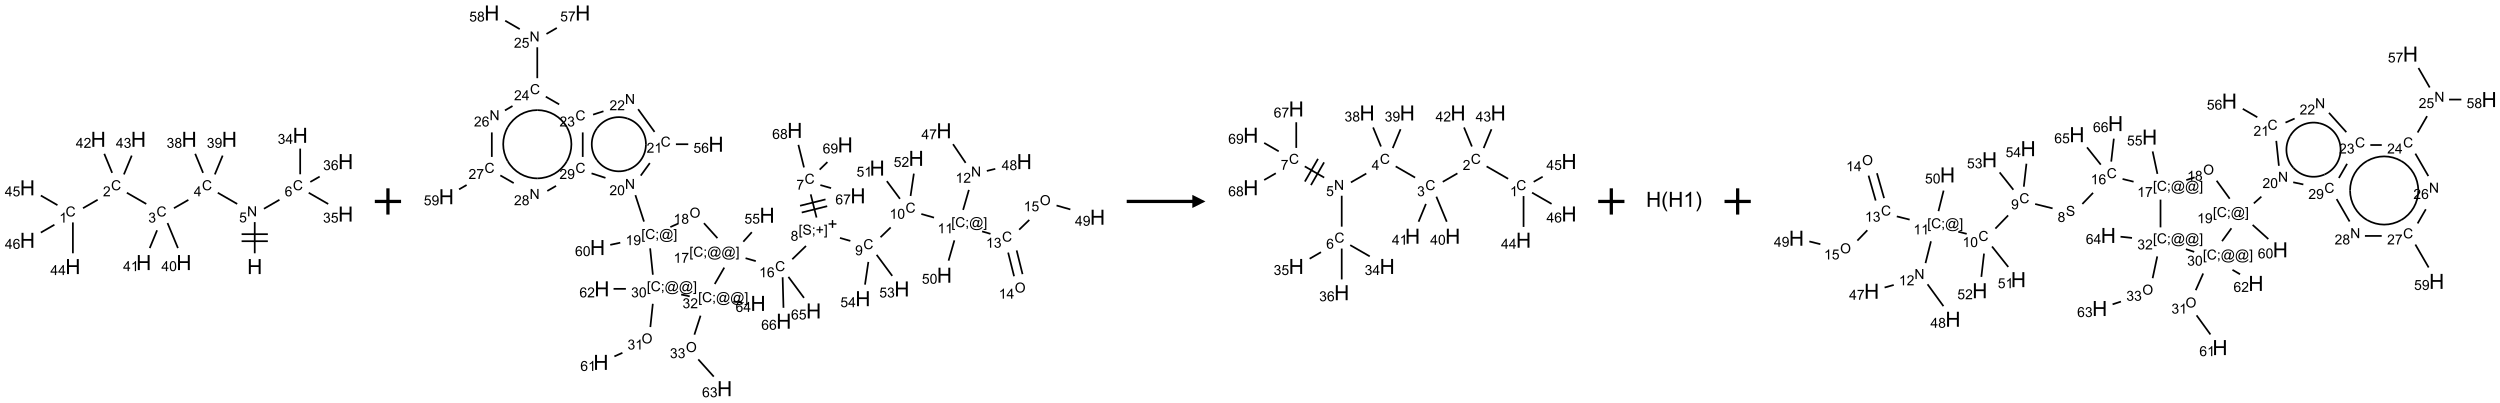 <?xml version="1.0" encoding="UTF-8"?>
<svg xmlns="http://www.w3.org/2000/svg" xmlns:xlink="http://www.w3.org/1999/xlink" width="1905" height="307" viewBox="0 0 1905 307">
<defs>
<g>
<g id="glyph-0-0">
<path d="M 2 0 L 2 -10 L 10 -10 L 10 0 Z M 2.25 -0.25 L 9.75 -0.25 L 9.75 -9.75 L 2.25 -9.75 Z M 2.25 -0.25 "/>
</g>
<g id="glyph-0-1">
<path d="M 1.281 0 L 1.281 -11.453 L 2.797 -11.453 L 2.797 -6.75 L 8.75 -6.75 L 8.75 -11.453 L 10.266 -11.453 L 10.266 0 L 8.75 0 L 8.75 -5.398 L 2.797 -5.398 L 2.797 0 Z M 1.281 0 "/>
</g>
<g id="glyph-0-2">
<path d="M 3.742 3.367 C 2.965 2.387 2.309 1.242 1.773 -0.07 C 1.238 -1.383 0.969 -2.742 0.969 -4.148 C 0.969 -5.387 1.168 -6.574 1.57 -7.711 C 2.039 -9.027 2.762 -10.34 3.742 -11.648 L 4.75 -11.648 C 4.121 -10.566 3.703 -9.793 3.5 -9.328 C 3.184 -8.609 2.934 -7.859 2.75 -7.078 C 2.527 -6.105 2.414 -5.125 2.414 -4.141 C 2.414 -1.637 3.191 0.867 4.75 3.367 Z M 3.742 3.367 "/>
</g>
<g id="glyph-0-3">
<path d="M 5.961 0 L 4.555 0 L 4.555 -8.961 C 4.215 -8.637 3.773 -8.316 3.223 -7.992 C 2.672 -7.668 2.18 -7.426 1.742 -7.266 L 1.742 -8.625 C 2.527 -8.996 3.215 -9.441 3.805 -9.969 C 4.395 -10.496 4.809 -11.004 5.055 -11.5 L 5.961 -11.5 Z M 5.961 0 "/>
</g>
<g id="glyph-0-4">
<path d="M 1.977 3.367 L 0.969 3.367 C 2.527 0.867 3.305 -1.637 3.305 -4.141 C 3.305 -5.121 3.191 -6.09 2.969 -7.055 C 2.793 -7.836 2.543 -8.586 2.227 -9.305 C 2.023 -9.773 1.605 -10.555 0.969 -11.648 L 1.977 -11.648 C 2.957 -10.34 3.68 -9.027 4.148 -7.711 C 4.551 -6.574 4.75 -5.387 4.75 -4.148 C 4.75 -2.742 4.48 -1.383 3.941 -0.07 C 3.402 1.242 2.746 2.387 1.977 3.367 Z M 1.977 3.367 "/>
</g>
<g id="glyph-1-0">
<path d="M 1.332 0 L 1.332 -6.668 L 6.668 -6.668 L 6.668 0 Z M 1.5 -0.168 L 6.5 -0.168 L 6.5 -6.5 L 1.5 -6.5 Z M 1.5 -0.168 "/>
</g>
<g id="glyph-1-1">
<path d="M 0.812 0 L 0.812 -7.637 L 1.848 -7.637 L 5.859 -1.641 L 5.859 -7.637 L 6.828 -7.637 L 6.828 0 L 5.793 0 L 1.781 -6 L 1.781 0 Z M 0.812 0 "/>
</g>
<g id="glyph-1-2">
<path d="M 0.441 -2 L 1.426 -2.082 C 1.5 -1.605 1.668 -1.242 1.934 -1.004 C 2.199 -0.762 2.52 -0.641 2.895 -0.641 C 3.348 -0.641 3.73 -0.812 4.043 -1.152 C 4.355 -1.492 4.512 -1.941 4.512 -2.504 C 4.512 -3.039 4.359 -3.461 4.059 -3.77 C 3.758 -4.078 3.367 -4.234 2.879 -4.234 C 2.578 -4.234 2.305 -4.164 2.062 -4.027 C 1.82 -3.891 1.629 -3.715 1.488 -3.496 L 0.609 -3.609 L 1.348 -7.531 L 5.145 -7.531 L 5.145 -6.637 L 2.098 -6.637 L 1.688 -4.582 C 2.145 -4.902 2.625 -5.062 3.129 -5.062 C 3.797 -5.062 4.359 -4.832 4.816 -4.371 C 5.277 -3.91 5.504 -3.312 5.504 -2.59 C 5.504 -1.898 5.305 -1.301 4.902 -0.797 C 4.41 -0.18 3.742 0.129 2.895 0.129 C 2.199 0.129 1.633 -0.062 1.195 -0.453 C 0.758 -0.844 0.504 -1.359 0.441 -2 Z M 0.441 -2 "/>
</g>
<g id="glyph-1-3">
<path d="M 6.27 -2.676 L 7.281 -2.422 C 7.07 -1.594 6.688 -0.961 6.137 -0.523 C 5.586 -0.086 4.914 0.129 4.121 0.129 C 3.297 0.129 2.629 -0.039 2.113 -0.371 C 1.598 -0.707 1.203 -1.191 0.934 -1.828 C 0.664 -2.465 0.531 -3.145 0.531 -3.875 C 0.531 -4.672 0.684 -5.363 0.988 -5.957 C 1.293 -6.547 1.723 -6.996 2.285 -7.305 C 2.844 -7.613 3.461 -7.766 4.137 -7.766 C 4.898 -7.766 5.543 -7.57 6.062 -7.184 C 6.582 -6.793 6.945 -6.246 7.152 -5.543 L 6.156 -5.309 C 5.98 -5.863 5.723 -6.266 5.387 -6.52 C 5.051 -6.773 4.625 -6.902 4.113 -6.902 C 3.527 -6.902 3.039 -6.762 2.645 -6.48 C 2.25 -6.199 1.973 -5.82 1.812 -5.348 C 1.652 -4.871 1.574 -4.383 1.574 -3.879 C 1.574 -3.23 1.668 -2.664 1.855 -2.18 C 2.047 -1.695 2.34 -1.332 2.738 -1.094 C 3.137 -0.855 3.57 -0.734 4.035 -0.734 C 4.602 -0.734 5.082 -0.898 5.473 -1.223 C 5.867 -1.551 6.133 -2.035 6.27 -2.676 Z M 6.27 -2.676 "/>
</g>
<g id="glyph-1-4">
<path d="M 3.449 0 L 3.449 -1.828 L 0.137 -1.828 L 0.137 -2.688 L 3.621 -7.637 L 4.387 -7.637 L 4.387 -2.688 L 5.418 -2.688 L 5.418 -1.828 L 4.387 -1.828 L 4.387 0 Z M 3.449 -2.688 L 3.449 -6.129 L 1.059 -2.688 Z M 3.449 -2.688 "/>
</g>
<g id="glyph-1-5">
<path d="M 0.449 -2.016 L 1.387 -2.141 C 1.492 -1.609 1.676 -1.227 1.934 -0.992 C 2.191 -0.758 2.508 -0.641 2.879 -0.641 C 3.32 -0.641 3.695 -0.793 3.996 -1.098 C 4.301 -1.402 4.453 -1.781 4.453 -2.234 C 4.453 -2.664 4.312 -3.02 4.031 -3.301 C 3.75 -3.578 3.391 -3.719 2.957 -3.719 C 2.781 -3.719 2.562 -3.684 2.297 -3.613 L 2.402 -4.438 C 2.465 -4.43 2.516 -4.426 2.551 -4.426 C 2.949 -4.426 3.312 -4.531 3.629 -4.738 C 3.949 -4.949 4.109 -5.27 4.109 -5.703 C 4.109 -6.047 3.992 -6.332 3.762 -6.559 C 3.527 -6.785 3.227 -6.895 2.859 -6.895 C 2.496 -6.895 2.191 -6.781 1.949 -6.551 C 1.707 -6.324 1.547 -5.98 1.48 -5.52 L 0.543 -5.688 C 0.656 -6.316 0.918 -6.805 1.324 -7.148 C 1.73 -7.492 2.234 -7.668 2.84 -7.668 C 3.254 -7.668 3.641 -7.578 3.988 -7.398 C 4.34 -7.219 4.609 -6.977 4.793 -6.668 C 4.98 -6.359 5.074 -6.031 5.074 -5.684 C 5.074 -5.352 4.984 -5.051 4.809 -4.781 C 4.629 -4.512 4.367 -4.297 4.02 -4.137 C 4.473 -4.031 4.824 -3.816 5.074 -3.488 C 5.324 -3.16 5.449 -2.75 5.449 -2.254 C 5.449 -1.59 5.203 -1.023 4.719 -0.559 C 4.234 -0.098 3.617 0.137 2.875 0.137 C 2.203 0.137 1.648 -0.062 1.207 -0.465 C 0.762 -0.863 0.512 -1.379 0.449 -2.016 Z M 0.449 -2.016 "/>
</g>
<g id="glyph-1-6">
<path d="M 5.371 -0.902 L 5.371 0 L 0.324 0 C 0.316 -0.227 0.352 -0.441 0.434 -0.652 C 0.562 -0.996 0.766 -1.332 1.051 -1.668 C 1.332 -2 1.742 -2.387 2.277 -2.824 C 3.105 -3.504 3.668 -4.043 3.957 -4.441 C 4.25 -4.84 4.395 -5.215 4.395 -5.566 C 4.395 -5.938 4.262 -6.254 3.996 -6.508 C 3.73 -6.762 3.387 -6.891 2.957 -6.891 C 2.508 -6.891 2.145 -6.754 1.875 -6.484 C 1.605 -6.215 1.469 -5.84 1.465 -5.359 L 0.5 -5.457 C 0.566 -6.176 0.812 -6.727 1.246 -7.102 C 1.676 -7.477 2.254 -7.668 2.98 -7.668 C 3.711 -7.668 4.293 -7.465 4.719 -7.059 C 5.145 -6.652 5.359 -6.148 5.359 -5.547 C 5.359 -5.242 5.297 -4.941 5.172 -4.645 C 5.047 -4.352 4.84 -4.039 4.551 -3.715 C 4.262 -3.387 3.777 -2.938 3.105 -2.371 C 2.543 -1.898 2.18 -1.578 2.02 -1.41 C 1.859 -1.242 1.73 -1.07 1.625 -0.902 Z M 5.371 -0.902 "/>
</g>
<g id="glyph-1-7">
<path d="M 3.973 0 L 3.035 0 L 3.035 -5.973 C 2.809 -5.758 2.516 -5.543 2.148 -5.328 C 1.781 -5.113 1.453 -4.953 1.16 -4.844 L 1.16 -5.75 C 1.684 -5.996 2.145 -6.297 2.535 -6.645 C 2.93 -6.996 3.207 -7.336 3.371 -7.668 L 3.973 -7.668 Z M 3.973 0 "/>
</g>
<g id="glyph-1-8">
<path d="M 5.309 -5.766 L 4.375 -5.691 C 4.293 -6.059 4.172 -6.328 4.02 -6.496 C 3.766 -6.762 3.453 -6.895 3.082 -6.895 C 2.785 -6.895 2.523 -6.812 2.297 -6.645 C 2 -6.43 1.77 -6.117 1.598 -5.703 C 1.43 -5.289 1.34 -4.703 1.332 -3.938 C 1.559 -4.281 1.836 -4.535 2.16 -4.703 C 2.488 -4.871 2.828 -4.953 3.188 -4.953 C 3.812 -4.953 4.344 -4.723 4.785 -4.262 C 5.223 -3.801 5.441 -3.207 5.441 -2.48 C 5.441 -2 5.34 -1.555 5.133 -1.145 C 4.926 -0.73 4.641 -0.418 4.281 -0.199 C 3.922 0.02 3.512 0.129 3.051 0.129 C 2.27 0.129 1.633 -0.156 1.141 -0.73 C 0.648 -1.305 0.402 -2.254 0.402 -3.574 C 0.402 -5.051 0.672 -6.121 1.219 -6.793 C 1.695 -7.375 2.336 -7.668 3.141 -7.668 C 3.742 -7.668 4.234 -7.5 4.617 -7.16 C 5 -6.824 5.23 -6.359 5.309 -5.766 Z M 1.48 -2.473 C 1.48 -2.152 1.547 -1.844 1.684 -1.547 C 1.82 -1.25 2.016 -1.027 2.262 -0.871 C 2.508 -0.719 2.766 -0.641 3.035 -0.641 C 3.434 -0.641 3.773 -0.801 4.059 -1.121 C 4.344 -1.441 4.484 -1.875 4.484 -2.422 C 4.484 -2.949 4.344 -3.367 4.062 -3.668 C 3.781 -3.973 3.426 -4.125 3 -4.125 C 2.578 -4.125 2.219 -3.973 1.922 -3.668 C 1.625 -3.363 1.48 -2.969 1.48 -2.473 Z M 1.48 -2.473 "/>
</g>
<g id="glyph-1-9">
<path d="M 0.441 -3.766 C 0.441 -4.668 0.535 -5.395 0.723 -5.945 C 0.906 -6.496 1.184 -6.922 1.551 -7.219 C 1.918 -7.516 2.375 -7.668 2.934 -7.668 C 3.344 -7.668 3.703 -7.586 4.012 -7.418 C 4.32 -7.254 4.574 -7.016 4.777 -6.707 C 4.977 -6.395 5.137 -6.016 5.25 -5.57 C 5.363 -5.125 5.422 -4.523 5.422 -3.766 C 5.422 -2.871 5.328 -2.148 5.145 -1.598 C 4.961 -1.047 4.688 -0.621 4.32 -0.32 C 3.953 -0.02 3.492 0.129 2.934 0.129 C 2.195 0.129 1.617 -0.133 1.199 -0.66 C 0.695 -1.297 0.441 -2.332 0.441 -3.766 Z M 1.406 -3.766 C 1.406 -2.512 1.555 -1.68 1.848 -1.262 C 2.141 -0.848 2.5 -0.641 2.934 -0.641 C 3.363 -0.641 3.727 -0.848 4.02 -1.266 C 4.312 -1.684 4.457 -2.516 4.457 -3.766 C 4.457 -5.023 4.312 -5.859 4.02 -6.27 C 3.727 -6.684 3.359 -6.891 2.922 -6.891 C 2.492 -6.891 2.148 -6.707 1.891 -6.344 C 1.566 -5.879 1.406 -5.02 1.406 -3.766 Z M 1.406 -3.766 "/>
</g>
<g id="glyph-1-10">
<path d="M 1.887 -4.141 C 1.496 -4.281 1.207 -4.484 1.02 -4.75 C 0.832 -5.016 0.738 -5.328 0.738 -5.699 C 0.738 -6.254 0.938 -6.719 1.34 -7.098 C 1.738 -7.477 2.27 -7.668 2.934 -7.668 C 3.598 -7.668 4.137 -7.473 4.543 -7.086 C 4.949 -6.699 5.152 -6.227 5.152 -5.672 C 5.152 -5.316 5.059 -5.008 4.871 -4.746 C 4.688 -4.484 4.406 -4.281 4.027 -4.141 C 4.496 -3.988 4.852 -3.742 5.098 -3.402 C 5.34 -3.062 5.465 -2.656 5.465 -2.184 C 5.465 -1.531 5.234 -0.98 4.77 -0.535 C 4.309 -0.09 3.703 0.129 2.949 0.129 C 2.195 0.129 1.586 -0.094 1.125 -0.539 C 0.664 -0.984 0.434 -1.543 0.434 -2.207 C 0.434 -2.703 0.559 -3.121 0.809 -3.457 C 1.062 -3.793 1.422 -4.02 1.887 -4.141 Z M 1.699 -5.73 C 1.699 -5.367 1.812 -5.074 2.047 -4.844 C 2.281 -4.613 2.582 -4.5 2.953 -4.5 C 3.312 -4.5 3.609 -4.613 3.84 -4.84 C 4.07 -5.066 4.188 -5.348 4.188 -5.676 C 4.188 -6.02 4.07 -6.309 3.832 -6.543 C 3.594 -6.777 3.297 -6.895 2.941 -6.895 C 2.586 -6.895 2.289 -6.781 2.051 -6.551 C 1.816 -6.324 1.699 -6.047 1.699 -5.73 Z M 1.395 -2.203 C 1.395 -1.938 1.461 -1.676 1.586 -1.426 C 1.711 -1.176 1.902 -0.984 2.152 -0.848 C 2.402 -0.711 2.672 -0.641 2.957 -0.641 C 3.406 -0.641 3.777 -0.785 4.066 -1.074 C 4.359 -1.363 4.504 -1.727 4.504 -2.172 C 4.504 -2.625 4.355 -2.996 4.055 -3.293 C 3.754 -3.586 3.379 -3.734 2.926 -3.734 C 2.484 -3.734 2.121 -3.59 1.832 -3.297 C 1.543 -3.004 1.395 -2.641 1.395 -2.203 Z M 1.395 -2.203 "/>
</g>
<g id="glyph-1-11">
<path d="M 0.582 -1.766 L 1.484 -1.848 C 1.562 -1.426 1.707 -1.117 1.922 -0.926 C 2.137 -0.734 2.414 -0.641 2.75 -0.641 C 3.039 -0.641 3.289 -0.707 3.508 -0.84 C 3.727 -0.973 3.902 -1.148 4.043 -1.367 C 4.18 -1.586 4.297 -1.887 4.391 -2.262 C 4.484 -2.637 4.531 -3.016 4.531 -3.406 C 4.531 -3.449 4.531 -3.512 4.527 -3.594 C 4.34 -3.297 4.082 -3.055 3.758 -2.867 C 3.434 -2.68 3.082 -2.59 2.703 -2.59 C 2.07 -2.59 1.535 -2.816 1.098 -3.277 C 0.66 -3.734 0.441 -4.34 0.441 -5.09 C 0.441 -5.863 0.672 -6.484 1.129 -6.957 C 1.586 -7.43 2.156 -7.668 2.844 -7.668 C 3.34 -7.668 3.793 -7.531 4.207 -7.266 C 4.617 -7 4.93 -6.617 5.145 -6.121 C 5.355 -5.629 5.465 -4.91 5.465 -3.973 C 5.465 -2.996 5.359 -2.223 5.145 -1.645 C 4.934 -1.066 4.617 -0.625 4.199 -0.324 C 3.781 -0.02 3.293 0.129 2.73 0.129 C 2.133 0.129 1.645 -0.035 1.266 -0.367 C 0.887 -0.699 0.66 -1.164 0.582 -1.766 Z M 4.422 -5.137 C 4.422 -5.676 4.277 -6.102 3.992 -6.418 C 3.707 -6.734 3.359 -6.891 2.957 -6.891 C 2.543 -6.891 2.18 -6.719 1.871 -6.379 C 1.562 -6.039 1.406 -5.598 1.406 -5.059 C 1.406 -4.57 1.555 -4.176 1.848 -3.871 C 2.141 -3.566 2.5 -3.418 2.934 -3.418 C 3.367 -3.418 3.723 -3.57 4.004 -3.871 C 4.281 -4.176 4.422 -4.598 4.422 -5.137 Z M 4.422 -5.137 "/>
</g>
<g id="glyph-1-12">
<path d="M 0.504 -6.637 L 0.504 -7.535 L 5.449 -7.535 L 5.449 -6.809 C 4.961 -6.289 4.48 -5.602 4.004 -4.746 C 3.527 -3.887 3.156 -3.004 2.895 -2.098 C 2.707 -1.461 2.59 -0.762 2.535 0 L 1.574 0 C 1.582 -0.602 1.703 -1.328 1.926 -2.176 C 2.152 -3.027 2.477 -3.848 2.898 -4.637 C 3.32 -5.426 3.77 -6.094 4.246 -6.637 Z M 0.504 -6.637 "/>
</g>
<g id="glyph-1-13">
<path d="M 0.723 2.121 L 0.723 -7.637 L 2.793 -7.637 L 2.793 -6.859 L 1.66 -6.859 L 1.66 1.344 L 2.793 1.344 L 2.793 2.121 Z M 0.723 2.121 "/>
</g>
<g id="glyph-1-14">
<path d="M 0.48 -2.453 L 1.434 -2.535 C 1.477 -2.152 1.582 -1.84 1.746 -1.598 C 1.91 -1.352 2.168 -1.152 2.516 -1.004 C 2.863 -0.852 3.254 -0.777 3.688 -0.777 C 4.074 -0.777 4.414 -0.832 4.707 -0.949 C 5.004 -1.062 5.223 -1.219 5.367 -1.418 C 5.512 -1.617 5.582 -1.836 5.582 -2.074 C 5.582 -2.312 5.516 -2.523 5.375 -2.699 C 5.234 -2.879 5.008 -3.031 4.688 -3.152 C 4.484 -3.23 4.031 -3.355 3.328 -3.523 C 2.625 -3.691 2.137 -3.852 1.855 -4 C 1.488 -4.191 1.219 -4.43 1.039 -4.711 C 0.859 -4.992 0.77 -5.312 0.77 -5.66 C 0.77 -6.047 0.879 -6.406 1.098 -6.742 C 1.316 -7.078 1.637 -7.332 2.059 -7.504 C 2.477 -7.68 2.945 -7.766 3.457 -7.766 C 4.023 -7.766 4.523 -7.676 4.957 -7.492 C 5.387 -7.309 5.719 -7.043 5.953 -6.688 C 6.188 -6.332 6.312 -5.934 6.328 -5.484 L 5.359 -5.41 C 5.309 -5.895 5.133 -6.258 4.832 -6.504 C 4.531 -6.75 4.086 -6.875 3.5 -6.875 C 2.891 -6.875 2.445 -6.762 2.164 -6.539 C 1.883 -6.316 1.746 -6.047 1.746 -5.73 C 1.746 -5.457 1.844 -5.23 2.043 -5.051 C 2.238 -4.875 2.742 -4.695 3.566 -4.508 C 4.387 -4.32 4.949 -4.16 5.254 -4.02 C 5.699 -3.816 6.027 -3.555 6.238 -3.242 C 6.449 -2.93 6.559 -2.566 6.559 -2.156 C 6.559 -1.75 6.441 -1.367 6.207 -1.008 C 5.977 -0.648 5.641 -0.367 5.207 -0.168 C 4.77 0.031 4.281 0.129 3.734 0.129 C 3.043 0.129 2.465 0.031 1.996 -0.172 C 1.531 -0.375 1.164 -0.676 0.898 -1.082 C 0.633 -1.484 0.492 -1.941 0.48 -2.453 Z M 0.48 -2.453 "/>
</g>
<g id="glyph-1-15">
<path d="M 0.949 -4.465 L 0.949 -5.531 L 2.016 -5.531 L 2.016 -4.465 Z M 0.949 0 L 0.949 -1.066 L 2.016 -1.066 L 2.016 0 C 2.016 0.391 1.945 0.711 1.809 0.949 C 1.668 1.191 1.449 1.379 1.145 1.512 L 0.887 1.109 C 1.082 1.023 1.23 0.895 1.324 0.727 C 1.418 0.559 1.469 0.316 1.48 0 Z M 0.949 0 "/>
</g>
<g id="glyph-1-16">
<path d="M 2.672 -1.234 L 2.672 -3.328 L 0.594 -3.328 L 0.594 -4.203 L 2.672 -4.203 L 2.672 -6.281 L 3.559 -6.281 L 3.559 -4.203 L 5.637 -4.203 L 5.637 -3.328 L 3.559 -3.328 L 3.559 -1.234 Z M 2.672 -1.234 "/>
</g>
<g id="glyph-1-17">
<path d="M 2.27 2.121 L 0.203 2.121 L 0.203 1.344 L 1.332 1.344 L 1.332 -6.859 L 0.203 -6.859 L 0.203 -7.637 L 2.27 -7.637 Z M 2.27 2.121 "/>
</g>
<g id="glyph-1-18">
<path d="M 6.047 -0.848 C 5.82 -0.59 5.57 -0.379 5.289 -0.223 C 5.008 -0.062 4.73 0.016 4.449 0.016 C 4.141 0.016 3.84 -0.074 3.547 -0.254 C 3.254 -0.434 3.02 -0.715 2.836 -1.09 C 2.652 -1.465 2.562 -1.875 2.562 -2.324 C 2.562 -2.875 2.703 -3.43 2.988 -3.98 C 3.27 -4.535 3.621 -4.953 4.043 -5.23 C 4.461 -5.508 4.871 -5.645 5.266 -5.645 C 5.566 -5.645 5.855 -5.566 6.129 -5.41 C 6.402 -5.25 6.641 -5.012 6.84 -4.688 L 7.016 -5.496 L 7.949 -5.496 L 7.199 -2 C 7.094 -1.516 7.043 -1.246 7.043 -1.191 C 7.043 -1.098 7.078 -1.02 7.148 -0.949 C 7.219 -0.883 7.305 -0.848 7.406 -0.848 C 7.59 -0.848 7.832 -0.953 8.129 -1.168 C 8.527 -1.445 8.84 -1.816 9.07 -2.285 C 9.301 -2.75 9.418 -3.234 9.418 -3.73 C 9.418 -4.309 9.27 -4.852 8.973 -5.355 C 8.676 -5.859 8.23 -6.262 7.645 -6.562 C 7.055 -6.863 6.406 -7.016 5.691 -7.016 C 4.879 -7.016 4.137 -6.824 3.465 -6.445 C 2.793 -6.066 2.273 -5.52 1.902 -4.809 C 1.535 -4.098 1.348 -3.34 1.348 -2.527 C 1.348 -1.676 1.535 -0.941 1.902 -0.328 C 2.273 0.285 2.809 0.742 3.508 1.035 C 4.207 1.328 4.984 1.473 5.832 1.473 C 6.742 1.473 7.504 1.32 8.121 1.016 C 8.734 0.711 9.195 0.34 9.5 -0.098 L 10.441 -0.098 C 10.266 0.266 9.961 0.637 9.531 1.016 C 9.102 1.395 8.59 1.695 7.996 1.914 C 7.402 2.133 6.688 2.246 5.848 2.246 C 5.078 2.246 4.367 2.145 3.715 1.949 C 3.066 1.75 2.512 1.453 2.051 1.055 C 1.594 0.656 1.25 0.199 1.016 -0.316 C 0.723 -0.973 0.578 -1.684 0.578 -2.441 C 0.578 -3.289 0.75 -4.098 1.098 -4.863 C 1.523 -5.805 2.125 -6.527 2.902 -7.027 C 3.684 -7.527 4.629 -7.777 5.738 -7.777 C 6.602 -7.777 7.375 -7.602 8.059 -7.246 C 8.746 -6.895 9.285 -6.371 9.684 -5.672 C 10.02 -5.07 10.188 -4.418 10.188 -3.715 C 10.188 -2.707 9.832 -1.812 9.125 -1.031 C 8.492 -0.328 7.801 0.02 7.051 0.02 C 6.812 0.02 6.617 -0.016 6.473 -0.09 C 6.324 -0.16 6.215 -0.266 6.145 -0.402 C 6.102 -0.488 6.066 -0.637 6.047 -0.848 Z M 3.527 -2.262 C 3.527 -1.785 3.641 -1.414 3.863 -1.152 C 4.09 -0.887 4.348 -0.754 4.641 -0.754 C 4.836 -0.754 5.039 -0.812 5.254 -0.93 C 5.469 -1.047 5.676 -1.219 5.871 -1.449 C 6.066 -1.676 6.23 -1.969 6.355 -2.32 C 6.48 -2.672 6.543 -3.027 6.543 -3.379 C 6.543 -3.852 6.426 -4.219 6.191 -4.48 C 5.957 -4.738 5.672 -4.871 5.332 -4.871 C 5.109 -4.871 4.902 -4.812 4.707 -4.699 C 4.512 -4.586 4.32 -4.406 4.137 -4.156 C 3.953 -3.906 3.805 -3.602 3.691 -3.246 C 3.582 -2.887 3.527 -2.559 3.527 -2.262 Z M 3.527 -2.262 "/>
</g>
<g id="glyph-1-19">
<path d="M 0.516 -3.719 C 0.516 -4.984 0.855 -5.977 1.535 -6.695 C 2.215 -7.414 3.094 -7.77 4.172 -7.77 C 4.875 -7.77 5.512 -7.602 6.078 -7.266 C 6.645 -6.93 7.074 -6.461 7.371 -5.855 C 7.668 -5.254 7.816 -4.57 7.816 -3.809 C 7.816 -3.035 7.66 -2.34 7.348 -1.73 C 7.035 -1.117 6.594 -0.656 6.02 -0.34 C 5.449 -0.027 4.828 0.129 4.168 0.129 C 3.449 0.129 2.805 -0.043 2.238 -0.391 C 1.672 -0.738 1.246 -1.211 0.953 -1.812 C 0.66 -2.414 0.516 -3.047 0.516 -3.719 Z M 1.559 -3.703 C 1.559 -2.781 1.805 -2.059 2.301 -1.527 C 2.793 -1 3.414 -0.734 4.16 -0.734 C 4.922 -0.734 5.547 -1 6.039 -1.535 C 6.531 -2.07 6.777 -2.828 6.777 -3.812 C 6.777 -4.434 6.672 -4.977 6.461 -5.441 C 6.25 -5.902 5.945 -6.262 5.539 -6.52 C 5.133 -6.773 4.68 -6.902 4.176 -6.902 C 3.461 -6.902 2.848 -6.656 2.332 -6.164 C 1.816 -5.672 1.559 -4.852 1.559 -3.703 Z M 1.559 -3.703 "/>
</g>
</g>
</defs>
<path fill="none" stroke-width="0.033" stroke-linecap="butt" stroke-linejoin="miter" stroke="rgb(0%, 0%, 0%)" stroke-opacity="1" stroke-miterlimit="10" d="M 4.33 2.247 L 4.33 1.653 " transform="matrix(40, 0, 0, 40, 20.902, 103.119)"/>
<path fill="none" stroke-width="0.033" stroke-linecap="butt" stroke-linejoin="miter" stroke="rgb(0%, 0%, 0%)" stroke-opacity="1" stroke-miterlimit="10" d="M 4.58 1.883 L 4.08 1.883 " transform="matrix(40, 0, 0, 40, 20.902, 103.119)"/>
<path fill="none" stroke-width="0.033" stroke-linecap="butt" stroke-linejoin="miter" stroke="rgb(0%, 0%, 0%)" stroke-opacity="1" stroke-miterlimit="10" d="M 4.58 2.017 L 4.08 2.017 " transform="matrix(40, 0, 0, 40, 20.902, 103.119)"/>
<path fill="none" stroke-width="0.033" stroke-linecap="butt" stroke-linejoin="miter" stroke="rgb(0%, 0%, 0%)" stroke-opacity="1" stroke-miterlimit="10" d="M 3.996 1.307 L 3.626 1.094 " transform="matrix(40, 0, 0, 40, 20.902, 103.119)"/>
<path fill="none" stroke-width="0.033" stroke-linecap="butt" stroke-linejoin="miter" stroke="rgb(0%, 0%, 0%)" stroke-opacity="1" stroke-miterlimit="10" d="M 3.066 1.23 L 2.791 1.388 " transform="matrix(40, 0, 0, 40, 20.902, 103.119)"/>
<path fill="none" stroke-width="0.033" stroke-linecap="butt" stroke-linejoin="miter" stroke="rgb(0%, 0%, 0%)" stroke-opacity="1" stroke-miterlimit="10" d="M 2.264 1.307 L 1.894 1.094 " transform="matrix(40, 0, 0, 40, 20.902, 103.119)"/>
<path fill="none" stroke-width="0.033" stroke-linecap="butt" stroke-linejoin="miter" stroke="rgb(0%, 0%, 0%)" stroke-opacity="1" stroke-miterlimit="10" d="M 1.338 1.227 L 1.059 1.388 " transform="matrix(40, 0, 0, 40, 20.902, 103.119)"/>
<path fill="none" stroke-width="0.033" stroke-linecap="butt" stroke-linejoin="miter" stroke="rgb(0%, 0%, 0%)" stroke-opacity="1" stroke-miterlimit="10" d="M 0.866 1.659 L 0.866 2.247 " transform="matrix(40, 0, 0, 40, 20.902, 103.119)"/>
<path fill="none" stroke-width="0.033" stroke-linecap="butt" stroke-linejoin="miter" stroke="rgb(0%, 0%, 0%)" stroke-opacity="1" stroke-miterlimit="10" d="M 0.572 1.33 L 0.255 1.147 " transform="matrix(40, 0, 0, 40, 20.902, 103.119)"/>
<path fill="none" stroke-width="0.033" stroke-linecap="butt" stroke-linejoin="miter" stroke="rgb(0%, 0%, 0%)" stroke-opacity="1" stroke-miterlimit="10" d="M 0.514 1.703 L 0.255 1.853 " transform="matrix(40, 0, 0, 40, 20.902, 103.119)"/>
<path fill="none" stroke-width="0.033" stroke-linecap="butt" stroke-linejoin="miter" stroke="rgb(0%, 0%, 0%)" stroke-opacity="1" stroke-miterlimit="10" d="M 1.614 0.715 L 1.464 0.352 " transform="matrix(40, 0, 0, 40, 20.902, 103.119)"/>
<path fill="none" stroke-width="0.033" stroke-linecap="butt" stroke-linejoin="miter" stroke="rgb(0%, 0%, 0%)" stroke-opacity="1" stroke-miterlimit="10" d="M 1.838 0.745 L 1.987 0.386 " transform="matrix(40, 0, 0, 40, 20.902, 103.119)"/>
<path fill="none" stroke-width="0.033" stroke-linecap="butt" stroke-linejoin="miter" stroke="rgb(0%, 0%, 0%)" stroke-opacity="1" stroke-miterlimit="10" d="M 2.669 1.671 L 2.867 2.148 " transform="matrix(40, 0, 0, 40, 20.902, 103.119)"/>
<path fill="none" stroke-width="0.033" stroke-linecap="butt" stroke-linejoin="miter" stroke="rgb(0%, 0%, 0%)" stroke-opacity="1" stroke-miterlimit="10" d="M 2.47 1.809 L 2.33 2.148 " transform="matrix(40, 0, 0, 40, 20.902, 103.119)"/>
<path fill="none" stroke-width="0.033" stroke-linecap="butt" stroke-linejoin="miter" stroke="rgb(0%, 0%, 0%)" stroke-opacity="1" stroke-miterlimit="10" d="M 3.346 0.715 L 3.196 0.352 " transform="matrix(40, 0, 0, 40, 20.902, 103.119)"/>
<path fill="none" stroke-width="0.033" stroke-linecap="butt" stroke-linejoin="miter" stroke="rgb(0%, 0%, 0%)" stroke-opacity="1" stroke-miterlimit="10" d="M 3.57 0.745 L 3.719 0.386 " transform="matrix(40, 0, 0, 40, 20.902, 103.119)"/>
<path fill="none" stroke-width="0.033" stroke-linecap="butt" stroke-linejoin="miter" stroke="rgb(0%, 0%, 0%)" stroke-opacity="1" stroke-miterlimit="10" d="M 4.505 1.399 L 4.801 1.228 " transform="matrix(40, 0, 0, 40, 20.902, 103.119)"/>
<path fill="none" stroke-width="0.033" stroke-linecap="butt" stroke-linejoin="miter" stroke="rgb(0%, 0%, 0%)" stroke-opacity="1" stroke-miterlimit="10" d="M 5.196 0.742 L 5.196 0.253 " transform="matrix(40, 0, 0, 40, 20.902, 103.119)"/>
<path fill="none" stroke-width="0.033" stroke-linecap="butt" stroke-linejoin="miter" stroke="rgb(0%, 0%, 0%)" stroke-opacity="1" stroke-miterlimit="10" d="M 5.358 1.094 L 5.73 1.308 " transform="matrix(40, 0, 0, 40, 20.902, 103.119)"/>
<path fill="none" stroke-width="0.033" stroke-linecap="butt" stroke-linejoin="miter" stroke="rgb(0%, 0%, 0%)" stroke-opacity="1" stroke-miterlimit="10" d="M 5.389 0.888 L 5.567 0.786 " transform="matrix(40, 0, 0, 40, 20.902, 103.119)"/>
<g fill="rgb(0%, 0%, 0%)" fill-opacity="1">
<use xlink:href="#glyph-0-1" x="188.336" y="208.848"/>
</g>
<g fill="rgb(0%, 0%, 0%)" fill-opacity="1">
<use xlink:href="#glyph-1-1" x="188.234" y="164.832"/>
</g>
<g fill="rgb(0%, 0%, 0%)" fill-opacity="1">
<use xlink:href="#glyph-1-2" x="182.203" y="169.469"/>
</g>
<g fill="rgb(0%, 0%, 0%)" fill-opacity="1">
<use xlink:href="#glyph-1-3" x="153.875" y="144.965"/>
</g>
<g fill="rgb(0%, 0%, 0%)" fill-opacity="1">
<use xlink:href="#glyph-1-4" x="147.652" y="149.57"/>
</g>
<g fill="rgb(0%, 0%, 0%)" fill-opacity="1">
<use xlink:href="#glyph-1-3" x="119.234" y="164.965"/>
</g>
<g fill="rgb(0%, 0%, 0%)" fill-opacity="1">
<use xlink:href="#glyph-1-5" x="112.98" y="169.602"/>
</g>
<g fill="rgb(0%, 0%, 0%)" fill-opacity="1">
<use xlink:href="#glyph-1-3" x="84.59" y="144.965"/>
</g>
<g fill="rgb(0%, 0%, 0%)" fill-opacity="1">
<use xlink:href="#glyph-1-6" x="78.418" y="149.602"/>
</g>
<g fill="rgb(0%, 0%, 0%)" fill-opacity="1">
<use xlink:href="#glyph-1-3" x="49.949" y="164.965"/>
</g>
<g fill="rgb(0%, 0%, 0%)" fill-opacity="1">
<use xlink:href="#glyph-1-7" x="45.172" y="169.602"/>
</g>
<g fill="rgb(0%, 0%, 0%)" fill-opacity="1">
<use xlink:href="#glyph-0-1" x="49.77" y="208.848"/>
</g>
<g fill="rgb(0%, 0%, 0%)" fill-opacity="1">
<use xlink:href="#glyph-1-4" x="38.367" y="209.609"/>
<use xlink:href="#glyph-1-4" x="44.299" y="209.609"/>
</g>
<g fill="rgb(0%, 0%, 0%)" fill-opacity="1">
<use xlink:href="#glyph-0-1" x="15.129" y="148.848"/>
</g>
<g fill="rgb(0%, 0%, 0%)" fill-opacity="1">
<use xlink:href="#glyph-1-4" x="3.641" y="149.609"/>
<use xlink:href="#glyph-1-2" x="9.573" y="149.609"/>
</g>
<g fill="rgb(0%, 0%, 0%)" fill-opacity="1">
<use xlink:href="#glyph-0-1" x="15.129" y="188.848"/>
</g>
<g fill="rgb(0%, 0%, 0%)" fill-opacity="1">
<use xlink:href="#glyph-1-4" x="3.703" y="189.641"/>
<use xlink:href="#glyph-1-8" x="9.635" y="189.641"/>
</g>
<g fill="rgb(0%, 0%, 0%)" fill-opacity="1">
<use xlink:href="#glyph-0-1" x="69.105" y="111.891"/>
</g>
<g fill="rgb(0%, 0%, 0%)" fill-opacity="1">
<use xlink:href="#glyph-1-4" x="57.75" y="112.684"/>
<use xlink:href="#glyph-1-6" x="63.682" y="112.684"/>
</g>
<g fill="rgb(0%, 0%, 0%)" fill-opacity="1">
<use xlink:href="#glyph-0-1" x="99.719" y="111.891"/>
</g>
<g fill="rgb(0%, 0%, 0%)" fill-opacity="1">
<use xlink:href="#glyph-1-4" x="88.285" y="112.684"/>
<use xlink:href="#glyph-1-5" x="94.217" y="112.684"/>
</g>
<g fill="rgb(0%, 0%, 0%)" fill-opacity="1">
<use xlink:href="#glyph-0-1" x="134.359" y="205.801"/>
</g>
<g fill="rgb(0%, 0%, 0%)" fill-opacity="1">
<use xlink:href="#glyph-1-4" x="122.953" y="206.594"/>
<use xlink:href="#glyph-1-9" x="128.885" y="206.594"/>
</g>
<g fill="rgb(0%, 0%, 0%)" fill-opacity="1">
<use xlink:href="#glyph-0-1" x="103.746" y="205.801"/>
</g>
<g fill="rgb(0%, 0%, 0%)" fill-opacity="1">
<use xlink:href="#glyph-1-4" x="93.785" y="206.594"/>
<use xlink:href="#glyph-1-7" x="99.717" y="206.594"/>
</g>
<g fill="rgb(0%, 0%, 0%)" fill-opacity="1">
<use xlink:href="#glyph-0-1" x="138.387" y="111.891"/>
</g>
<g fill="rgb(0%, 0%, 0%)" fill-opacity="1">
<use xlink:href="#glyph-1-5" x="126.938" y="112.684"/>
<use xlink:href="#glyph-1-10" x="132.87" y="112.684"/>
</g>
<g fill="rgb(0%, 0%, 0%)" fill-opacity="1">
<use xlink:href="#glyph-0-1" x="169" y="111.891"/>
</g>
<g fill="rgb(0%, 0%, 0%)" fill-opacity="1">
<use xlink:href="#glyph-1-5" x="157.551" y="112.684"/>
<use xlink:href="#glyph-1-11" x="163.483" y="112.684"/>
</g>
<g fill="rgb(0%, 0%, 0%)" fill-opacity="1">
<use xlink:href="#glyph-1-3" x="223.156" y="144.965"/>
</g>
<g fill="rgb(0%, 0%, 0%)" fill-opacity="1">
<use xlink:href="#glyph-1-8" x="216.91" y="149.602"/>
</g>
<g fill="rgb(0%, 0%, 0%)" fill-opacity="1">
<use xlink:href="#glyph-0-1" x="222.977" y="108.848"/>
</g>
<g fill="rgb(0%, 0%, 0%)" fill-opacity="1">
<use xlink:href="#glyph-1-5" x="211.574" y="109.641"/>
<use xlink:href="#glyph-1-4" x="217.507" y="109.641"/>
</g>
<g fill="rgb(0%, 0%, 0%)" fill-opacity="1">
<use xlink:href="#glyph-0-1" x="257.617" y="168.848"/>
</g>
<g fill="rgb(0%, 0%, 0%)" fill-opacity="1">
<use xlink:href="#glyph-1-5" x="246.125" y="169.641"/>
<use xlink:href="#glyph-1-2" x="252.057" y="169.641"/>
</g>
<g fill="rgb(0%, 0%, 0%)" fill-opacity="1">
<use xlink:href="#glyph-0-1" x="257.617" y="128.848"/>
</g>
<g fill="rgb(0%, 0%, 0%)" fill-opacity="1">
<use xlink:href="#glyph-1-5" x="246.188" y="129.641"/>
<use xlink:href="#glyph-1-8" x="252.12" y="129.641"/>
</g>
<path fill="none" stroke-width="0.062" stroke-linecap="butt" stroke-linejoin="miter" stroke="rgb(0%, 0%, 0%)" stroke-opacity="1" stroke-miterlimit="10" d="M -0 0 L 0.5 0 M 0.25 -0.25 L 0.25 0.25 " transform="matrix(40, 0, 0, 40, 285.613, 153.5)"/>
<path fill="none" stroke-width="0.033" stroke-linecap="butt" stroke-linejoin="miter" stroke="rgb(0%, 0%, 0%)" stroke-opacity="1" stroke-miterlimit="10" d="M 6.941 3.455 L 7.052 3.897 " transform="matrix(40, 0, 0, 40, 340.125, 9.9)"/>
<path fill="none" stroke-width="0.033" stroke-linecap="butt" stroke-linejoin="miter" stroke="rgb(0%, 0%, 0%)" stroke-opacity="1" stroke-miterlimit="10" d="M 6.77 3.801 L 7.255 3.68 " transform="matrix(40, 0, 0, 40, 340.125, 9.9)"/>
<path fill="none" stroke-width="0.033" stroke-linecap="butt" stroke-linejoin="miter" stroke="rgb(0%, 0%, 0%)" stroke-opacity="1" stroke-miterlimit="10" d="M 6.738 3.672 L 7.223 3.551 " transform="matrix(40, 0, 0, 40, 340.125, 9.9)"/>
<path fill="none" stroke-width="0.033" stroke-linecap="butt" stroke-linejoin="miter" stroke="rgb(0%, 0%, 0%)" stroke-opacity="1" stroke-miterlimit="10" d="M 7.498 4.285 L 7.696 4.342 " transform="matrix(40, 0, 0, 40, 340.125, 9.9)"/>
<path fill="none" stroke-width="0.033" stroke-linecap="butt" stroke-linejoin="miter" stroke="rgb(0%, 0%, 0%)" stroke-opacity="1" stroke-miterlimit="10" d="M 8.271 4.272 L 8.464 4.085 " transform="matrix(40, 0, 0, 40, 340.125, 9.9)"/>
<path fill="none" stroke-width="0.033" stroke-linecap="butt" stroke-linejoin="miter" stroke="rgb(0%, 0%, 0%)" stroke-opacity="1" stroke-miterlimit="10" d="M 9.048 3.829 L 9.29 3.898 " transform="matrix(40, 0, 0, 40, 340.125, 9.9)"/>
<path fill="none" stroke-width="0.033" stroke-linecap="butt" stroke-linejoin="miter" stroke="rgb(0%, 0%, 0%)" stroke-opacity="1" stroke-miterlimit="10" d="M 9.844 3.751 L 9.954 3.37 " transform="matrix(40, 0, 0, 40, 340.125, 9.9)"/>
<path fill="none" stroke-width="0.033" stroke-linecap="butt" stroke-linejoin="miter" stroke="rgb(0%, 0%, 0%)" stroke-opacity="1" stroke-miterlimit="10" d="M 9.892 2.855 L 9.652 2.499 " transform="matrix(40, 0, 0, 40, 340.125, 9.9)"/>
<path fill="none" stroke-width="0.033" stroke-linecap="butt" stroke-linejoin="miter" stroke="rgb(0%, 0%, 0%)" stroke-opacity="1" stroke-miterlimit="10" d="M 10.296 3.009 L 10.457 2.969 " transform="matrix(40, 0, 0, 40, 340.125, 9.9)"/>
<path fill="none" stroke-width="0.033" stroke-linecap="butt" stroke-linejoin="miter" stroke="rgb(0%, 0%, 0%)" stroke-opacity="1" stroke-miterlimit="10" d="M 10.206 4.161 L 10.366 4.207 " transform="matrix(40, 0, 0, 40, 340.125, 9.9)"/>
<path fill="none" stroke-width="0.033" stroke-linecap="butt" stroke-linejoin="miter" stroke="rgb(0%, 0%, 0%)" stroke-opacity="1" stroke-miterlimit="10" d="M 10.702 4.564 L 10.815 5.015 " transform="matrix(40, 0, 0, 40, 340.125, 9.9)"/>
<path fill="none" stroke-width="0.033" stroke-linecap="butt" stroke-linejoin="miter" stroke="rgb(0%, 0%, 0%)" stroke-opacity="1" stroke-miterlimit="10" d="M 10.864 4.523 L 10.976 4.975 " transform="matrix(40, 0, 0, 40, 340.125, 9.9)"/>
<path fill="none" stroke-width="0.033" stroke-linecap="butt" stroke-linejoin="miter" stroke="rgb(0%, 0%, 0%)" stroke-opacity="1" stroke-miterlimit="10" d="M 10.912 4.128 L 11.105 3.942 " transform="matrix(40, 0, 0, 40, 340.125, 9.9)"/>
<path fill="none" stroke-width="0.033" stroke-linecap="butt" stroke-linejoin="miter" stroke="rgb(0%, 0%, 0%)" stroke-opacity="1" stroke-miterlimit="10" d="M 11.624 3.667 L 11.887 3.742 " transform="matrix(40, 0, 0, 40, 340.125, 9.9)"/>
<path fill="none" stroke-width="0.033" stroke-linecap="butt" stroke-linejoin="miter" stroke="rgb(0%, 0%, 0%)" stroke-opacity="1" stroke-miterlimit="10" d="M 9.678 4.331 L 9.567 4.718 " transform="matrix(40, 0, 0, 40, 340.125, 9.9)"/>
<path fill="none" stroke-width="0.033" stroke-linecap="butt" stroke-linejoin="miter" stroke="rgb(0%, 0%, 0%)" stroke-opacity="1" stroke-miterlimit="10" d="M 8.641 3.54 L 8.391 3.203 " transform="matrix(40, 0, 0, 40, 340.125, 9.9)"/>
<path fill="none" stroke-width="0.033" stroke-linecap="butt" stroke-linejoin="miter" stroke="rgb(0%, 0%, 0%)" stroke-opacity="1" stroke-miterlimit="10" d="M 8.843 3.486 L 8.906 3.06 " transform="matrix(40, 0, 0, 40, 340.125, 9.9)"/>
<path fill="none" stroke-width="0.033" stroke-linecap="butt" stroke-linejoin="miter" stroke="rgb(0%, 0%, 0%)" stroke-opacity="1" stroke-miterlimit="10" d="M 8.197 4.607 L 8.494 5.008 " transform="matrix(40, 0, 0, 40, 340.125, 9.9)"/>
<path fill="none" stroke-width="0.033" stroke-linecap="butt" stroke-linejoin="miter" stroke="rgb(0%, 0%, 0%)" stroke-opacity="1" stroke-miterlimit="10" d="M 8.039 4.742 L 7.975 5.175 " transform="matrix(40, 0, 0, 40, 340.125, 9.9)"/>
<path fill="none" stroke-width="0.033" stroke-linecap="butt" stroke-linejoin="miter" stroke="rgb(0%, 0%, 0%)" stroke-opacity="1" stroke-miterlimit="10" d="M 6.851 4.438 L 6.59 4.691 " transform="matrix(40, 0, 0, 40, 340.125, 9.9)"/>
<path fill="none" stroke-width="0.033" stroke-linecap="butt" stroke-linejoin="miter" stroke="rgb(0%, 0%, 0%)" stroke-opacity="1" stroke-miterlimit="10" d="M 5.895 4.727 L 5.7 4.671 " transform="matrix(40, 0, 0, 40, 340.125, 9.9)"/>
<path fill="none" stroke-width="0.033" stroke-linecap="butt" stroke-linejoin="miter" stroke="rgb(0%, 0%, 0%)" stroke-opacity="1" stroke-miterlimit="10" d="M 5.657 4.357 L 5.819 4.176 " transform="matrix(40, 0, 0, 40, 340.125, 9.9)"/>
<path fill="none" stroke-width="0.033" stroke-linecap="butt" stroke-linejoin="miter" stroke="rgb(0%, 0%, 0%)" stroke-opacity="1" stroke-miterlimit="10" d="M 5.164 4.289 L 4.907 4.004 " transform="matrix(40, 0, 0, 40, 340.125, 9.9)"/>
<path fill="none" stroke-width="0.033" stroke-linecap="butt" stroke-linejoin="miter" stroke="rgb(0%, 0%, 0%)" stroke-opacity="1" stroke-miterlimit="10" d="M 4.419 4.01 L 4.267 4.078 " transform="matrix(40, 0, 0, 40, 340.125, 9.9)"/>
<path fill="none" stroke-width="0.033" stroke-linecap="butt" stroke-linejoin="miter" stroke="rgb(0%, 0%, 0%)" stroke-opacity="1" stroke-miterlimit="10" d="M 3.765 3.974 L 3.601 3.47 " transform="matrix(40, 0, 0, 40, 340.125, 9.9)"/>
<path fill="none" stroke-width="0.033" stroke-linecap="butt" stroke-linejoin="miter" stroke="rgb(0%, 0%, 0%)" stroke-opacity="1" stroke-miterlimit="10" d="M 3.703 3.098 L 3.876 2.859 " transform="matrix(40, 0, 0, 40, 340.125, 9.9)"/>
<path fill="none" stroke-width="0.033" stroke-linecap="butt" stroke-linejoin="miter" stroke="rgb(0%, 0%, 0%)" stroke-opacity="1" stroke-miterlimit="10" d="M 4.373 2.5 L 4.608 2.5 " transform="matrix(40, 0, 0, 40, 340.125, 9.9)"/>
<path fill="none" stroke-width="0.033" stroke-linecap="butt" stroke-linejoin="miter" stroke="rgb(0%, 0%, 0%)" stroke-opacity="1" stroke-miterlimit="10" d="M 3.966 2.265 L 3.653 1.833 " transform="matrix(40, 0, 0, 40, 340.125, 9.9)"/>
<path fill="none" stroke-width="0.033" stroke-linecap="butt" stroke-linejoin="miter" stroke="rgb(0%, 0%, 0%)" stroke-opacity="1" stroke-miterlimit="10" d="M 2.993 1.872 L 2.795 1.936 " transform="matrix(40, 0, 0, 40, 340.125, 9.9)"/>
<path fill="none" stroke-width="0.033" stroke-linecap="butt" stroke-linejoin="miter" stroke="rgb(0%, 0%, 0%)" stroke-opacity="1" stroke-miterlimit="10" d="M 2.149 1.741 L 1.894 1.594 " transform="matrix(40, 0, 0, 40, 340.125, 9.9)"/>
<path fill="none" stroke-width="0.033" stroke-linecap="butt" stroke-linejoin="miter" stroke="rgb(0%, 0%, 0%)" stroke-opacity="1" stroke-miterlimit="10" d="M 1.732 1.242 L 1.732 0.653 " transform="matrix(40, 0, 0, 40, 340.125, 9.9)"/>
<path fill="none" stroke-width="0.033" stroke-linecap="butt" stroke-linejoin="miter" stroke="rgb(0%, 0%, 0%)" stroke-opacity="1" stroke-miterlimit="10" d="M 1.907 0.399 L 2.104 0.285 " transform="matrix(40, 0, 0, 40, 340.125, 9.9)"/>
<path fill="none" stroke-width="0.033" stroke-linecap="butt" stroke-linejoin="miter" stroke="rgb(0%, 0%, 0%)" stroke-opacity="1" stroke-miterlimit="10" d="M 1.398 0.307 L 1.121 0.147 " transform="matrix(40, 0, 0, 40, 340.125, 9.9)"/>
<path fill="none" stroke-width="0.033" stroke-linecap="butt" stroke-linejoin="miter" stroke="rgb(0%, 0%, 0%)" stroke-opacity="1" stroke-miterlimit="10" d="M 1.26 1.772 L 1.116 1.856 " transform="matrix(40, 0, 0, 40, 340.125, 9.9)"/>
<path fill="none" stroke-width="0.033" stroke-linecap="butt" stroke-linejoin="miter" stroke="rgb(0%, 0%, 0%)" stroke-opacity="1" stroke-miterlimit="10" d="M 0.866 2.275 L 0.866 2.742 " transform="matrix(40, 0, 0, 40, 340.125, 9.9)"/>
<path fill="none" stroke-width="0.033" stroke-linecap="butt" stroke-linejoin="miter" stroke="rgb(0%, 0%, 0%)" stroke-opacity="1" stroke-miterlimit="10" d="M 0.386 3.277 L 0.242 3.36 " transform="matrix(40, 0, 0, 40, 340.125, 9.9)"/>
<path fill="none" stroke-width="0.033" stroke-linecap="butt" stroke-linejoin="miter" stroke="rgb(0%, 0%, 0%)" stroke-opacity="1" stroke-miterlimit="10" d="M 1.028 3.094 L 1.283 3.24 " transform="matrix(40, 0, 0, 40, 340.125, 9.9)"/>
<path fill="none" stroke-width="0.033" stroke-linecap="butt" stroke-linejoin="miter" stroke="rgb(0%, 0%, 0%)" stroke-opacity="1" stroke-miterlimit="10" d="M 1.923 3.39 L 2.09 3.294 " transform="matrix(40, 0, 0, 40, 340.125, 9.9)"/>
<path fill="none" stroke-width="0.033" stroke-linecap="butt" stroke-linejoin="miter" stroke="rgb(0%, 0%, 0%)" stroke-opacity="1" stroke-miterlimit="10" d="M 2.766 3.055 L 3.031 3.141 " transform="matrix(40, 0, 0, 40, 340.125, 9.9)"/>
<path fill="none" stroke-width="0.033" stroke-linecap="butt" stroke-linejoin="miter" stroke="rgb(0%, 0%, 0%)" stroke-opacity="1" stroke-miterlimit="10" d="M 2.598 2.742 L 2.598 2.275 " transform="matrix(40, 0, 0, 40, 340.125, 9.9)"/>
<path fill="none" stroke-width="0.033" stroke-linecap="butt" stroke-linejoin="miter" stroke="rgb(0%, 0%, 0%)" stroke-opacity="1" stroke-miterlimit="10" d="M 3.313 4.376 L 3.122 4.417 " transform="matrix(40, 0, 0, 40, 340.125, 9.9)"/>
<path fill="none" stroke-width="0.033" stroke-linecap="butt" stroke-linejoin="miter" stroke="rgb(0%, 0%, 0%)" stroke-opacity="1" stroke-miterlimit="10" d="M 3.882 4.483 L 3.934 4.986 " transform="matrix(40, 0, 0, 40, 340.125, 9.9)"/>
<path fill="none" stroke-width="0.033" stroke-linecap="butt" stroke-linejoin="miter" stroke="rgb(0%, 0%, 0%)" stroke-opacity="1" stroke-miterlimit="10" d="M 3.933 5.54 L 3.886 5.983 " transform="matrix(40, 0, 0, 40, 340.125, 9.9)"/>
<path fill="none" stroke-width="0.033" stroke-linecap="butt" stroke-linejoin="miter" stroke="rgb(0%, 0%, 0%)" stroke-opacity="1" stroke-miterlimit="10" d="M 3.354 6.474 L 3.201 6.542 " transform="matrix(40, 0, 0, 40, 340.125, 9.9)"/>
<path fill="none" stroke-width="0.033" stroke-linecap="butt" stroke-linejoin="miter" stroke="rgb(0%, 0%, 0%)" stroke-opacity="1" stroke-miterlimit="10" d="M 3.42 5.255 L 3.185 5.255 " transform="matrix(40, 0, 0, 40, 340.125, 9.9)"/>
<path fill="none" stroke-width="0.033" stroke-linecap="butt" stroke-linejoin="miter" stroke="rgb(0%, 0%, 0%)" stroke-opacity="1" stroke-miterlimit="10" d="M 4.473 5.363 L 4.636 5.398 " transform="matrix(40, 0, 0, 40, 340.125, 9.9)"/>
<path fill="none" stroke-width="0.033" stroke-linecap="butt" stroke-linejoin="miter" stroke="rgb(0%, 0%, 0%)" stroke-opacity="1" stroke-miterlimit="10" d="M 5.113 5.163 L 5.294 4.85 " transform="matrix(40, 0, 0, 40, 340.125, 9.9)"/>
<path fill="none" stroke-width="0.033" stroke-linecap="butt" stroke-linejoin="miter" stroke="rgb(0%, 0%, 0%)" stroke-opacity="1" stroke-miterlimit="10" d="M 4.842 5.766 L 4.725 6.128 " transform="matrix(40, 0, 0, 40, 340.125, 9.9)"/>
<path fill="none" stroke-width="0.033" stroke-linecap="butt" stroke-linejoin="miter" stroke="rgb(0%, 0%, 0%)" stroke-opacity="1" stroke-miterlimit="10" d="M 4.799 6.599 L 5.094 6.927 " transform="matrix(40, 0, 0, 40, 340.125, 9.9)"/>
<path fill="none" stroke-width="0.033" stroke-linecap="butt" stroke-linejoin="miter" stroke="rgb(0%, 0%, 0%)" stroke-opacity="1" stroke-miterlimit="10" d="M 5.466 5.499 L 5.632 5.511 " transform="matrix(40, 0, 0, 40, 340.125, 9.9)"/>
<path fill="none" stroke-width="0.033" stroke-linecap="butt" stroke-linejoin="miter" stroke="rgb(0%, 0%, 0%)" stroke-opacity="1" stroke-miterlimit="10" d="M 6.516 5.027 L 6.813 5.427 " transform="matrix(40, 0, 0, 40, 340.125, 9.9)"/>
<path fill="none" stroke-width="0.033" stroke-linecap="butt" stroke-linejoin="miter" stroke="rgb(0%, 0%, 0%)" stroke-opacity="1" stroke-miterlimit="10" d="M 6.406 5.034 L 6.422 5.616 " transform="matrix(40, 0, 0, 40, 340.125, 9.9)"/>
<path fill="none" stroke-width="0.033" stroke-linecap="butt" stroke-linejoin="miter" stroke="rgb(0%, 0%, 0%)" stroke-opacity="1" stroke-miterlimit="10" d="M 7.125 3.278 L 7.329 3.336 " transform="matrix(40, 0, 0, 40, 340.125, 9.9)"/>
<path fill="none" stroke-width="0.033" stroke-linecap="butt" stroke-linejoin="miter" stroke="rgb(0%, 0%, 0%)" stroke-opacity="1" stroke-miterlimit="10" d="M 6.813 2.942 L 6.706 2.512 " transform="matrix(40, 0, 0, 40, 340.125, 9.9)"/>
<path fill="none" stroke-width="0.033" stroke-linecap="butt" stroke-linejoin="miter" stroke="rgb(0%, 0%, 0%)" stroke-opacity="1" stroke-miterlimit="10" d="M 7.111 2.984 L 7.259 2.84 " transform="matrix(40, 0, 0, 40, 340.125, 9.9)"/>
<path fill="none" stroke-width="0.033" stroke-linecap="butt" stroke-linejoin="miter" stroke="rgb(0%, 0%, 0%)" stroke-opacity="1" stroke-miterlimit="10" d="M 3.802 2.5 C 3.802 2.724 3.658 2.922 3.446 2.991 " transform="matrix(40, 0, 0, 40, 340.125, 9.9)"/>
<path fill="none" stroke-width="0.033" stroke-linecap="butt" stroke-linejoin="miter" stroke="rgb(0%, 0%, 0%)" stroke-opacity="1" stroke-miterlimit="10" d="M 3.446 2.009 C 3.658 2.078 3.802 2.276 3.802 2.5 " transform="matrix(40, 0, 0, 40, 340.125, 9.9)"/>
<path fill="none" stroke-width="0.033" stroke-linecap="butt" stroke-linejoin="miter" stroke="rgb(0%, 0%, 0%)" stroke-opacity="1" stroke-miterlimit="10" d="M 2.869 2.197 C 3 2.016 3.233 1.94 3.446 2.009 " transform="matrix(40, 0, 0, 40, 340.125, 9.9)"/>
<path fill="none" stroke-width="0.033" stroke-linecap="butt" stroke-linejoin="miter" stroke="rgb(0%, 0%, 0%)" stroke-opacity="1" stroke-miterlimit="10" d="M 2.869 2.803 C 2.737 2.623 2.737 2.377 2.869 2.197 " transform="matrix(40, 0, 0, 40, 340.125, 9.9)"/>
<path fill="none" stroke-width="0.033" stroke-linecap="butt" stroke-linejoin="miter" stroke="rgb(0%, 0%, 0%)" stroke-opacity="1" stroke-miterlimit="10" d="M 3.446 2.991 C 3.233 3.06 3 2.984 2.869 2.803 " transform="matrix(40, 0, 0, 40, 340.125, 9.9)"/>
<path fill="none" stroke-width="0.033" stroke-linecap="butt" stroke-linejoin="miter" stroke="rgb(0%, 0%, 0%)" stroke-opacity="1" stroke-miterlimit="10" d="M 1.732 1.85 C 1.964 1.85 2.179 1.974 2.295 2.175 " transform="matrix(40, 0, 0, 40, 340.125, 9.9)"/>
<path fill="none" stroke-width="0.033" stroke-linecap="butt" stroke-linejoin="miter" stroke="rgb(0%, 0%, 0%)" stroke-opacity="1" stroke-miterlimit="10" d="M 1.17 2.175 C 1.286 1.974 1.5 1.85 1.732 1.85 " transform="matrix(40, 0, 0, 40, 340.125, 9.9)"/>
<path fill="none" stroke-width="0.033" stroke-linecap="butt" stroke-linejoin="miter" stroke="rgb(0%, 0%, 0%)" stroke-opacity="1" stroke-miterlimit="10" d="M 1.17 2.825 C 1.054 2.624 1.054 2.376 1.17 2.175 " transform="matrix(40, 0, 0, 40, 340.125, 9.9)"/>
<path fill="none" stroke-width="0.033" stroke-linecap="butt" stroke-linejoin="miter" stroke="rgb(0%, 0%, 0%)" stroke-opacity="1" stroke-miterlimit="10" d="M 1.732 3.15 C 1.5 3.15 1.286 3.026 1.17 2.825 " transform="matrix(40, 0, 0, 40, 340.125, 9.9)"/>
<path fill="none" stroke-width="0.033" stroke-linecap="butt" stroke-linejoin="miter" stroke="rgb(0%, 0%, 0%)" stroke-opacity="1" stroke-miterlimit="10" d="M 2.295 2.825 C 2.179 3.026 1.964 3.15 1.732 3.15 " transform="matrix(40, 0, 0, 40, 340.125, 9.9)"/>
<path fill="none" stroke-width="0.033" stroke-linecap="butt" stroke-linejoin="miter" stroke="rgb(0%, 0%, 0%)" stroke-opacity="1" stroke-miterlimit="10" d="M 2.295 2.175 C 2.411 2.376 2.411 2.624 2.295 2.825 " transform="matrix(40, 0, 0, 40, 340.125, 9.9)"/>
<g fill="rgb(0%, 0%, 0%)" fill-opacity="1">
<use xlink:href="#glyph-1-3" x="613.086" y="140.031"/>
</g>
<g fill="rgb(0%, 0%, 0%)" fill-opacity="1">
<use xlink:href="#glyph-1-12" x="606.836" y="144.539"/>
</g>
<g fill="rgb(0%, 0%, 0%)" fill-opacity="1">
<use xlink:href="#glyph-1-13" x="608.5" y="178.844"/>
<use xlink:href="#glyph-1-14" x="611.464" y="178.844"/>
<use xlink:href="#glyph-1-15" x="618.578" y="178.844"/>
<use xlink:href="#glyph-1-16" x="621.542" y="178.844"/>
<use xlink:href="#glyph-1-17" x="627.771" y="178.844"/>
</g>
<g fill="rgb(0%, 0%, 0%)" fill-opacity="1">
<use xlink:href="#glyph-1-10" x="602.43" y="183.48"/>
</g>
<path fill-rule="nonzero" fill="rgb(0%, 0%, 0%)" fill-opacity="1" d="M 631.379 170.141 L 633.844 170.141 L 633.844 167.676 L 634.91 167.676 L 634.91 170.141 L 637.375 170.141 L 637.375 171.207 L 634.91 171.207 L 634.91 173.672 L 633.844 173.672 L 633.844 171.207 L 631.379 171.207 "/>
<g fill="rgb(0%, 0%, 0%)" fill-opacity="1">
<use xlink:href="#glyph-1-3" x="657.84" y="189.867"/>
</g>
<g fill="rgb(0%, 0%, 0%)" fill-opacity="1">
<use xlink:href="#glyph-1-11" x="651.57" y="194.504"/>
</g>
<g fill="rgb(0%, 0%, 0%)" fill-opacity="1">
<use xlink:href="#glyph-1-3" x="689.988" y="162.082"/>
</g>
<g fill="rgb(0%, 0%, 0%)" fill-opacity="1">
<use xlink:href="#glyph-1-7" x="677.828" y="166.719"/>
<use xlink:href="#glyph-1-9" x="683.76" y="166.719"/>
</g>
<g fill="rgb(0%, 0%, 0%)" fill-opacity="1">
<use xlink:href="#glyph-1-13" x="724.867" y="173.117"/>
<use xlink:href="#glyph-1-3" x="727.831" y="173.117"/>
<use xlink:href="#glyph-1-15" x="735.534" y="173.117"/>
<use xlink:href="#glyph-1-18" x="738.497" y="173.117"/>
<use xlink:href="#glyph-1-17" x="749.326" y="173.117"/>
</g>
<g fill="rgb(0%, 0%, 0%)" fill-opacity="1">
<use xlink:href="#glyph-1-7" x="714.352" y="177.742"/>
<use xlink:href="#glyph-1-7" x="720.284" y="177.742"/>
</g>
<g fill="rgb(0%, 0%, 0%)" fill-opacity="1">
<use xlink:href="#glyph-1-1" x="739.918" y="134.523"/>
</g>
<g fill="rgb(0%, 0%, 0%)" fill-opacity="1">
<use xlink:href="#glyph-1-7" x="728.094" y="139.293"/>
<use xlink:href="#glyph-1-6" x="734.026" y="139.293"/>
</g>
<g fill="rgb(0%, 0%, 0%)" fill-opacity="1">
<use xlink:href="#glyph-0-1" x="713.543" y="105.379"/>
</g>
<g fill="rgb(0%, 0%, 0%)" fill-opacity="1">
<use xlink:href="#glyph-1-4" x="702.109" y="106.141"/>
<use xlink:href="#glyph-1-12" x="708.042" y="106.141"/>
</g>
<g fill="rgb(0%, 0%, 0%)" fill-opacity="1">
<use xlink:href="#glyph-0-1" x="774.723" y="128.863"/>
</g>
<g fill="rgb(0%, 0%, 0%)" fill-opacity="1">
<use xlink:href="#glyph-1-4" x="763.273" y="129.656"/>
<use xlink:href="#glyph-1-10" x="769.206" y="129.656"/>
</g>
<g fill="rgb(0%, 0%, 0%)" fill-opacity="1">
<use xlink:href="#glyph-1-3" x="763.516" y="184.133"/>
</g>
<g fill="rgb(0%, 0%, 0%)" fill-opacity="1">
<use xlink:href="#glyph-1-7" x="751.328" y="188.77"/>
<use xlink:href="#glyph-1-5" x="757.26" y="188.77"/>
</g>
<g fill="rgb(0%, 0%, 0%)" fill-opacity="1">
<use xlink:href="#glyph-1-19" x="773.207" y="222.949"/>
</g>
<g fill="rgb(0%, 0%, 0%)" fill-opacity="1">
<use xlink:href="#glyph-1-7" x="761.039" y="227.582"/>
<use xlink:href="#glyph-1-4" x="766.971" y="227.582"/>
</g>
<g fill="rgb(0%, 0%, 0%)" fill-opacity="1">
<use xlink:href="#glyph-1-19" x="792.305" y="156.352"/>
</g>
<g fill="rgb(0%, 0%, 0%)" fill-opacity="1">
<use xlink:href="#glyph-1-7" x="780.047" y="160.984"/>
<use xlink:href="#glyph-1-2" x="785.979" y="160.984"/>
</g>
<g fill="rgb(0%, 0%, 0%)" fill-opacity="1">
<use xlink:href="#glyph-0-1" x="830.559" y="171.254"/>
</g>
<g fill="rgb(0%, 0%, 0%)" fill-opacity="1">
<use xlink:href="#glyph-1-4" x="819.109" y="172.047"/>
<use xlink:href="#glyph-1-11" x="825.042" y="172.047"/>
</g>
<g fill="rgb(0%, 0%, 0%)" fill-opacity="1">
<use xlink:href="#glyph-0-1" x="713.859" y="215.441"/>
</g>
<g fill="rgb(0%, 0%, 0%)" fill-opacity="1">
<use xlink:href="#glyph-1-2" x="702.449" y="216.234"/>
<use xlink:href="#glyph-1-9" x="708.382" y="216.234"/>
</g>
<g fill="rgb(0%, 0%, 0%)" fill-opacity="1">
<use xlink:href="#glyph-0-1" x="662.641" y="133.812"/>
</g>
<g fill="rgb(0%, 0%, 0%)" fill-opacity="1">
<use xlink:href="#glyph-1-2" x="652.68" y="134.602"/>
<use xlink:href="#glyph-1-7" x="658.612" y="134.602"/>
</g>
<g fill="rgb(0%, 0%, 0%)" fill-opacity="1">
<use xlink:href="#glyph-0-1" x="692.348" y="126.406"/>
</g>
<g fill="rgb(0%, 0%, 0%)" fill-opacity="1">
<use xlink:href="#glyph-1-2" x="680.988" y="127.195"/>
<use xlink:href="#glyph-1-6" x="686.921" y="127.195"/>
</g>
<g fill="rgb(0%, 0%, 0%)" fill-opacity="1">
<use xlink:href="#glyph-0-1" x="681.453" y="225.906"/>
</g>
<g fill="rgb(0%, 0%, 0%)" fill-opacity="1">
<use xlink:href="#glyph-1-2" x="670.02" y="226.699"/>
<use xlink:href="#glyph-1-5" x="675.952" y="226.699"/>
</g>
<g fill="rgb(0%, 0%, 0%)" fill-opacity="1">
<use xlink:href="#glyph-0-1" x="651.746" y="233.312"/>
</g>
<g fill="rgb(0%, 0%, 0%)" fill-opacity="1">
<use xlink:href="#glyph-1-2" x="640.344" y="234.074"/>
<use xlink:href="#glyph-1-4" x="646.276" y="234.074"/>
</g>
<g fill="rgb(0%, 0%, 0%)" fill-opacity="1">
<use xlink:href="#glyph-1-3" x="590.617" y="206.629"/>
</g>
<g fill="rgb(0%, 0%, 0%)" fill-opacity="1">
<use xlink:href="#glyph-1-7" x="578.438" y="211.266"/>
<use xlink:href="#glyph-1-8" x="584.37" y="211.266"/>
</g>
<g fill="rgb(0%, 0%, 0%)" fill-opacity="1">
<use xlink:href="#glyph-1-13" x="525.262" y="195.613"/>
<use xlink:href="#glyph-1-3" x="528.225" y="195.613"/>
<use xlink:href="#glyph-1-15" x="535.928" y="195.613"/>
<use xlink:href="#glyph-1-18" x="538.892" y="195.613"/>
<use xlink:href="#glyph-1-18" x="549.72" y="195.613"/>
<use xlink:href="#glyph-1-17" x="560.548" y="195.613"/>
</g>
<g fill="rgb(0%, 0%, 0%)" fill-opacity="1">
<use xlink:href="#glyph-1-7" x="513.273" y="200.242"/>
<use xlink:href="#glyph-1-12" x="519.206" y="200.242"/>
</g>
<g fill="rgb(0%, 0%, 0%)" fill-opacity="1">
<use xlink:href="#glyph-0-1" x="578.75" y="169.762"/>
</g>
<g fill="rgb(0%, 0%, 0%)" fill-opacity="1">
<use xlink:href="#glyph-1-2" x="567.258" y="170.422"/>
<use xlink:href="#glyph-1-2" x="573.19" y="170.422"/>
</g>
<g fill="rgb(0%, 0%, 0%)" fill-opacity="1">
<use xlink:href="#glyph-1-19" x="525.414" y="165.883"/>
</g>
<g fill="rgb(0%, 0%, 0%)" fill-opacity="1">
<use xlink:href="#glyph-1-7" x="513.199" y="170.516"/>
<use xlink:href="#glyph-1-10" x="519.132" y="170.516"/>
</g>
<g fill="rgb(0%, 0%, 0%)" fill-opacity="1">
<use xlink:href="#glyph-1-13" x="488.664" y="182.156"/>
<use xlink:href="#glyph-1-3" x="491.628" y="182.156"/>
<use xlink:href="#glyph-1-15" x="499.331" y="182.156"/>
<use xlink:href="#glyph-1-18" x="502.294" y="182.156"/>
<use xlink:href="#glyph-1-17" x="513.122" y="182.156"/>
</g>
<g fill="rgb(0%, 0%, 0%)" fill-opacity="1">
<use xlink:href="#glyph-1-7" x="476.656" y="186.785"/>
<use xlink:href="#glyph-1-11" x="482.589" y="186.785"/>
</g>
<g fill="rgb(0%, 0%, 0%)" fill-opacity="1">
<use xlink:href="#glyph-1-1" x="476.215" y="143.973"/>
</g>
<g fill="rgb(0%, 0%, 0%)" fill-opacity="1">
<use xlink:href="#glyph-1-6" x="464.34" y="148.742"/>
<use xlink:href="#glyph-1-9" x="470.272" y="148.742"/>
</g>
<g fill="rgb(0%, 0%, 0%)" fill-opacity="1">
<use xlink:href="#glyph-1-3" x="503.383" y="111.746"/>
</g>
<g fill="rgb(0%, 0%, 0%)" fill-opacity="1">
<use xlink:href="#glyph-1-6" x="492.676" y="116.383"/>
<use xlink:href="#glyph-1-7" x="498.608" y="116.383"/>
</g>
<g fill="rgb(0%, 0%, 0%)" fill-opacity="1">
<use xlink:href="#glyph-0-1" x="539.828" y="115.629"/>
</g>
<g fill="rgb(0%, 0%, 0%)" fill-opacity="1">
<use xlink:href="#glyph-1-2" x="528.398" y="116.422"/>
<use xlink:href="#glyph-1-8" x="534.331" y="116.422"/>
</g>
<g fill="rgb(0%, 0%, 0%)" fill-opacity="1">
<use xlink:href="#glyph-1-1" x="476.215" y="79.25"/>
</g>
<g fill="rgb(0%, 0%, 0%)" fill-opacity="1">
<use xlink:href="#glyph-1-6" x="464.395" y="84.02"/>
<use xlink:href="#glyph-1-6" x="470.327" y="84.02"/>
</g>
<g fill="rgb(0%, 0%, 0%)" fill-opacity="1">
<use xlink:href="#glyph-1-3" x="438.457" y="91.746"/>
</g>
<g fill="rgb(0%, 0%, 0%)" fill-opacity="1">
<use xlink:href="#glyph-1-6" x="426.273" y="96.383"/>
<use xlink:href="#glyph-1-5" x="432.206" y="96.383"/>
</g>
<g fill="rgb(0%, 0%, 0%)" fill-opacity="1">
<use xlink:href="#glyph-1-3" x="403.812" y="71.746"/>
</g>
<g fill="rgb(0%, 0%, 0%)" fill-opacity="1">
<use xlink:href="#glyph-1-6" x="391.664" y="76.383"/>
<use xlink:href="#glyph-1-4" x="397.596" y="76.383"/>
</g>
<g fill="rgb(0%, 0%, 0%)" fill-opacity="1">
<use xlink:href="#glyph-1-1" x="403.531" y="31.613"/>
</g>
<g fill="rgb(0%, 0%, 0%)" fill-opacity="1">
<use xlink:href="#glyph-1-6" x="391.574" y="36.383"/>
<use xlink:href="#glyph-1-2" x="397.507" y="36.383"/>
</g>
<g fill="rgb(0%, 0%, 0%)" fill-opacity="1">
<use xlink:href="#glyph-0-1" x="438.277" y="15.629"/>
</g>
<g fill="rgb(0%, 0%, 0%)" fill-opacity="1">
<use xlink:href="#glyph-1-2" x="426.84" y="16.293"/>
<use xlink:href="#glyph-1-12" x="432.772" y="16.293"/>
</g>
<g fill="rgb(0%, 0%, 0%)" fill-opacity="1">
<use xlink:href="#glyph-0-1" x="368.992" y="15.629"/>
</g>
<g fill="rgb(0%, 0%, 0%)" fill-opacity="1">
<use xlink:href="#glyph-1-2" x="357.543" y="16.422"/>
<use xlink:href="#glyph-1-10" x="363.475" y="16.422"/>
</g>
<g fill="rgb(0%, 0%, 0%)" fill-opacity="1">
<use xlink:href="#glyph-1-1" x="373" y="91.613"/>
</g>
<g fill="rgb(0%, 0%, 0%)" fill-opacity="1">
<use xlink:href="#glyph-1-6" x="361.105" y="96.383"/>
<use xlink:href="#glyph-1-8" x="367.038" y="96.383"/>
</g>
<g fill="rgb(0%, 0%, 0%)" fill-opacity="1">
<use xlink:href="#glyph-1-3" x="369.172" y="131.746"/>
</g>
<g fill="rgb(0%, 0%, 0%)" fill-opacity="1">
<use xlink:href="#glyph-1-6" x="356.992" y="136.383"/>
<use xlink:href="#glyph-1-12" x="362.924" y="136.383"/>
</g>
<g fill="rgb(0%, 0%, 0%)" fill-opacity="1">
<use xlink:href="#glyph-0-1" x="334.352" y="155.629"/>
</g>
<g fill="rgb(0%, 0%, 0%)" fill-opacity="1">
<use xlink:href="#glyph-1-2" x="322.902" y="156.422"/>
<use xlink:href="#glyph-1-11" x="328.835" y="156.422"/>
</g>
<g fill="rgb(0%, 0%, 0%)" fill-opacity="1">
<use xlink:href="#glyph-1-1" x="403.531" y="151.613"/>
</g>
<g fill="rgb(0%, 0%, 0%)" fill-opacity="1">
<use xlink:href="#glyph-1-6" x="391.617" y="156.383"/>
<use xlink:href="#glyph-1-10" x="397.549" y="156.383"/>
</g>
<g fill="rgb(0%, 0%, 0%)" fill-opacity="1">
<use xlink:href="#glyph-1-3" x="438.457" y="131.746"/>
</g>
<g fill="rgb(0%, 0%, 0%)" fill-opacity="1">
<use xlink:href="#glyph-1-6" x="426.258" y="136.383"/>
<use xlink:href="#glyph-1-11" x="432.19" y="136.383"/>
</g>
<g fill="rgb(0%, 0%, 0%)" fill-opacity="1">
<use xlink:href="#glyph-0-1" x="449.555" y="194.348"/>
</g>
<g fill="rgb(0%, 0%, 0%)" fill-opacity="1">
<use xlink:href="#glyph-1-8" x="438.145" y="195.141"/>
<use xlink:href="#glyph-1-9" x="444.077" y="195.141"/>
</g>
<g fill="rgb(0%, 0%, 0%)" fill-opacity="1">
<use xlink:href="#glyph-1-13" x="492.844" y="221.938"/>
<use xlink:href="#glyph-1-3" x="495.807" y="221.938"/>
<use xlink:href="#glyph-1-15" x="503.51" y="221.938"/>
<use xlink:href="#glyph-1-18" x="506.474" y="221.938"/>
<use xlink:href="#glyph-1-18" x="517.302" y="221.938"/>
<use xlink:href="#glyph-1-17" x="528.13" y="221.938"/>
</g>
<g fill="rgb(0%, 0%, 0%)" fill-opacity="1">
<use xlink:href="#glyph-1-5" x="480.883" y="226.566"/>
<use xlink:href="#glyph-1-9" x="486.815" y="226.566"/>
</g>
<g fill="rgb(0%, 0%, 0%)" fill-opacity="1">
<use xlink:href="#glyph-1-19" x="488.875" y="261.715"/>
</g>
<g fill="rgb(0%, 0%, 0%)" fill-opacity="1">
<use xlink:href="#glyph-1-5" x="478.148" y="266.348"/>
<use xlink:href="#glyph-1-7" x="484.081" y="266.348"/>
</g>
<g fill="rgb(0%, 0%, 0%)" fill-opacity="1">
<use xlink:href="#glyph-0-1" x="452.137" y="281.863"/>
</g>
<g fill="rgb(0%, 0%, 0%)" fill-opacity="1">
<use xlink:href="#glyph-1-8" x="442.176" y="282.656"/>
<use xlink:href="#glyph-1-7" x="448.108" y="282.656"/>
</g>
<g fill="rgb(0%, 0%, 0%)" fill-opacity="1">
<use xlink:href="#glyph-0-1" x="452.859" y="225.812"/>
</g>
<g fill="rgb(0%, 0%, 0%)" fill-opacity="1">
<use xlink:href="#glyph-1-8" x="441.504" y="226.605"/>
<use xlink:href="#glyph-1-6" x="447.436" y="226.605"/>
</g>
<g fill="rgb(0%, 0%, 0%)" fill-opacity="1">
<use xlink:href="#glyph-1-13" x="531.969" y="230.254"/>
<use xlink:href="#glyph-1-3" x="534.932" y="230.254"/>
<use xlink:href="#glyph-1-15" x="542.635" y="230.254"/>
<use xlink:href="#glyph-1-18" x="545.599" y="230.254"/>
<use xlink:href="#glyph-1-18" x="556.427" y="230.254"/>
<use xlink:href="#glyph-1-17" x="567.255" y="230.254"/>
</g>
<g fill="rgb(0%, 0%, 0%)" fill-opacity="1">
<use xlink:href="#glyph-1-5" x="520.059" y="234.883"/>
<use xlink:href="#glyph-1-6" x="525.991" y="234.883"/>
</g>
<g fill="rgb(0%, 0%, 0%)" fill-opacity="1">
<use xlink:href="#glyph-1-19" x="522.645" y="268.293"/>
</g>
<g fill="rgb(0%, 0%, 0%)" fill-opacity="1">
<use xlink:href="#glyph-1-5" x="510.445" y="272.922"/>
<use xlink:href="#glyph-1-5" x="516.378" y="272.922"/>
</g>
<g fill="rgb(0%, 0%, 0%)" fill-opacity="1">
<use xlink:href="#glyph-0-1" x="546.391" y="301.895"/>
</g>
<g fill="rgb(0%, 0%, 0%)" fill-opacity="1">
<use xlink:href="#glyph-1-8" x="534.957" y="302.688"/>
<use xlink:href="#glyph-1-5" x="540.889" y="302.688"/>
</g>
<g fill="rgb(0%, 0%, 0%)" fill-opacity="1">
<use xlink:href="#glyph-0-1" x="571.887" y="236.918"/>
</g>
<g fill="rgb(0%, 0%, 0%)" fill-opacity="1">
<use xlink:href="#glyph-1-8" x="560.484" y="237.711"/>
<use xlink:href="#glyph-1-4" x="566.417" y="237.711"/>
</g>
<g fill="rgb(0%, 0%, 0%)" fill-opacity="1">
<use xlink:href="#glyph-0-1" x="614.23" y="242.668"/>
</g>
<g fill="rgb(0%, 0%, 0%)" fill-opacity="1">
<use xlink:href="#glyph-1-8" x="602.738" y="243.461"/>
<use xlink:href="#glyph-1-2" x="608.671" y="243.461"/>
</g>
<g fill="rgb(0%, 0%, 0%)" fill-opacity="1">
<use xlink:href="#glyph-0-1" x="591.484" y="250.5"/>
</g>
<g fill="rgb(0%, 0%, 0%)" fill-opacity="1">
<use xlink:href="#glyph-1-8" x="580.055" y="251.293"/>
<use xlink:href="#glyph-1-8" x="585.987" y="251.293"/>
</g>
<g fill="rgb(0%, 0%, 0%)" fill-opacity="1">
<use xlink:href="#glyph-0-1" x="647.984" y="154.941"/>
</g>
<g fill="rgb(0%, 0%, 0%)" fill-opacity="1">
<use xlink:href="#glyph-1-8" x="636.551" y="155.73"/>
<use xlink:href="#glyph-1-12" x="642.483" y="155.73"/>
</g>
<g fill="rgb(0%, 0%, 0%)" fill-opacity="1">
<use xlink:href="#glyph-0-1" x="599.855" y="105.102"/>
</g>
<g fill="rgb(0%, 0%, 0%)" fill-opacity="1">
<use xlink:href="#glyph-1-8" x="588.406" y="105.895"/>
<use xlink:href="#glyph-1-10" x="594.339" y="105.895"/>
</g>
<g fill="rgb(0%, 0%, 0%)" fill-opacity="1">
<use xlink:href="#glyph-0-1" x="638.305" y="116.129"/>
</g>
<g fill="rgb(0%, 0%, 0%)" fill-opacity="1">
<use xlink:href="#glyph-1-8" x="626.855" y="116.922"/>
<use xlink:href="#glyph-1-11" x="632.788" y="116.922"/>
</g>
<path fill-rule="nonzero" fill="rgb(0%, 0%, 0%)" fill-opacity="1" d="M 858.555 154.75 L 908.555 154.75 L 908.555 158.5 L 918.555 153.5 L 908.555 148.5 L 908.555 152.25 L 858.555 152.25 "/>
<path fill="none" stroke-width="0.033" stroke-linecap="butt" stroke-linejoin="miter" stroke="rgb(0%, 0%, 0%)" stroke-opacity="1" stroke-miterlimit="10" d="M 4.902 1.33 L 4.492 1.094 " transform="matrix(40, 0, 0, 40, 953.109, 83.035)"/>
<path fill="none" stroke-width="0.033" stroke-linecap="butt" stroke-linejoin="miter" stroke="rgb(0%, 0%, 0%)" stroke-opacity="1" stroke-miterlimit="10" d="M 3.936 1.227 L 3.657 1.388 " transform="matrix(40, 0, 0, 40, 953.109, 83.035)"/>
<path fill="none" stroke-width="0.033" stroke-linecap="butt" stroke-linejoin="miter" stroke="rgb(0%, 0%, 0%)" stroke-opacity="1" stroke-miterlimit="10" d="M 3.13 1.307 L 2.76 1.094 " transform="matrix(40, 0, 0, 40, 953.109, 83.035)"/>
<path fill="none" stroke-width="0.033" stroke-linecap="butt" stroke-linejoin="miter" stroke="rgb(0%, 0%, 0%)" stroke-opacity="1" stroke-miterlimit="10" d="M 2.2 1.23 L 1.907 1.399 " transform="matrix(40, 0, 0, 40, 953.109, 83.035)"/>
<path fill="none" stroke-width="0.033" stroke-linecap="butt" stroke-linejoin="miter" stroke="rgb(0%, 0%, 0%)" stroke-opacity="1" stroke-miterlimit="10" d="M 1.732 1.653 L 1.732 2.242 " transform="matrix(40, 0, 0, 40, 953.109, 83.035)"/>
<path fill="none" stroke-width="0.033" stroke-linecap="butt" stroke-linejoin="miter" stroke="rgb(0%, 0%, 0%)" stroke-opacity="1" stroke-miterlimit="10" d="M 1.894 2.594 L 2.266 2.808 " transform="matrix(40, 0, 0, 40, 953.109, 83.035)"/>
<path fill="none" stroke-width="0.033" stroke-linecap="butt" stroke-linejoin="miter" stroke="rgb(0%, 0%, 0%)" stroke-opacity="1" stroke-miterlimit="10" d="M 1.337 2.728 L 1.121 2.853 " transform="matrix(40, 0, 0, 40, 953.109, 83.035)"/>
<path fill="none" stroke-width="0.033" stroke-linecap="butt" stroke-linejoin="miter" stroke="rgb(0%, 0%, 0%)" stroke-opacity="1" stroke-miterlimit="10" d="M 1.732 2.659 L 1.732 3.247 " transform="matrix(40, 0, 0, 40, 953.109, 83.035)"/>
<path fill="none" stroke-width="0.033" stroke-linecap="butt" stroke-linejoin="miter" stroke="rgb(0%, 0%, 0%)" stroke-opacity="1" stroke-miterlimit="10" d="M 1.398 1.307 L 1.028 1.094 " transform="matrix(40, 0, 0, 40, 953.109, 83.035)"/>
<path fill="none" stroke-width="0.033" stroke-linecap="butt" stroke-linejoin="miter" stroke="rgb(0%, 0%, 0%)" stroke-opacity="1" stroke-miterlimit="10" d="M 1.28 0.95 L 1.03 1.383 " transform="matrix(40, 0, 0, 40, 953.109, 83.035)"/>
<path fill="none" stroke-width="0.033" stroke-linecap="butt" stroke-linejoin="miter" stroke="rgb(0%, 0%, 0%)" stroke-opacity="1" stroke-miterlimit="10" d="M 1.396 1.017 L 1.146 1.45 " transform="matrix(40, 0, 0, 40, 953.109, 83.035)"/>
<path fill="none" stroke-width="0.033" stroke-linecap="butt" stroke-linejoin="miter" stroke="rgb(0%, 0%, 0%)" stroke-opacity="1" stroke-miterlimit="10" d="M 0.866 0.742 L 0.866 0.253 " transform="matrix(40, 0, 0, 40, 953.109, 83.035)"/>
<path fill="none" stroke-width="0.033" stroke-linecap="butt" stroke-linejoin="miter" stroke="rgb(0%, 0%, 0%)" stroke-opacity="1" stroke-miterlimit="10" d="M 0.476 1.225 L 0.255 1.353 " transform="matrix(40, 0, 0, 40, 953.109, 83.035)"/>
<path fill="none" stroke-width="0.033" stroke-linecap="butt" stroke-linejoin="miter" stroke="rgb(0%, 0%, 0%)" stroke-opacity="1" stroke-miterlimit="10" d="M 0.532 0.807 L 0.255 0.647 " transform="matrix(40, 0, 0, 40, 953.109, 83.035)"/>
<path fill="none" stroke-width="0.033" stroke-linecap="butt" stroke-linejoin="miter" stroke="rgb(0%, 0%, 0%)" stroke-opacity="1" stroke-miterlimit="10" d="M 2.48 0.715 L 2.33 0.352 " transform="matrix(40, 0, 0, 40, 953.109, 83.035)"/>
<path fill="none" stroke-width="0.033" stroke-linecap="butt" stroke-linejoin="miter" stroke="rgb(0%, 0%, 0%)" stroke-opacity="1" stroke-miterlimit="10" d="M 2.704 0.745 L 2.853 0.386 " transform="matrix(40, 0, 0, 40, 953.109, 83.035)"/>
<path fill="none" stroke-width="0.033" stroke-linecap="butt" stroke-linejoin="miter" stroke="rgb(0%, 0%, 0%)" stroke-opacity="1" stroke-miterlimit="10" d="M 3.535 1.671 L 3.733 2.148 " transform="matrix(40, 0, 0, 40, 953.109, 83.035)"/>
<path fill="none" stroke-width="0.033" stroke-linecap="butt" stroke-linejoin="miter" stroke="rgb(0%, 0%, 0%)" stroke-opacity="1" stroke-miterlimit="10" d="M 3.336 1.809 L 3.196 2.148 " transform="matrix(40, 0, 0, 40, 953.109, 83.035)"/>
<path fill="none" stroke-width="0.033" stroke-linecap="butt" stroke-linejoin="miter" stroke="rgb(0%, 0%, 0%)" stroke-opacity="1" stroke-miterlimit="10" d="M 4.212 0.715 L 4.062 0.352 " transform="matrix(40, 0, 0, 40, 953.109, 83.035)"/>
<path fill="none" stroke-width="0.033" stroke-linecap="butt" stroke-linejoin="miter" stroke="rgb(0%, 0%, 0%)" stroke-opacity="1" stroke-miterlimit="10" d="M 4.436 0.745 L 4.585 0.386 " transform="matrix(40, 0, 0, 40, 953.109, 83.035)"/>
<path fill="none" stroke-width="0.033" stroke-linecap="butt" stroke-linejoin="miter" stroke="rgb(0%, 0%, 0%)" stroke-opacity="1" stroke-miterlimit="10" d="M 5.196 1.659 L 5.196 2.247 " transform="matrix(40, 0, 0, 40, 953.109, 83.035)"/>
<path fill="none" stroke-width="0.033" stroke-linecap="butt" stroke-linejoin="miter" stroke="rgb(0%, 0%, 0%)" stroke-opacity="1" stroke-miterlimit="10" d="M 5.389 1.388 L 5.56 1.29 " transform="matrix(40, 0, 0, 40, 953.109, 83.035)"/>
<path fill="none" stroke-width="0.033" stroke-linecap="butt" stroke-linejoin="miter" stroke="rgb(0%, 0%, 0%)" stroke-opacity="1" stroke-miterlimit="10" d="M 5.358 1.594 L 5.73 1.808 " transform="matrix(40, 0, 0, 40, 953.109, 83.035)"/>
<g fill="rgb(0%, 0%, 0%)" fill-opacity="1">
<use xlink:href="#glyph-1-3" x="1155.363" y="144.879"/>
</g>
<g fill="rgb(0%, 0%, 0%)" fill-opacity="1">
<use xlink:href="#glyph-1-7" x="1150.586" y="149.516"/>
</g>
<g fill="rgb(0%, 0%, 0%)" fill-opacity="1">
<use xlink:href="#glyph-1-3" x="1120.723" y="124.879"/>
</g>
<g fill="rgb(0%, 0%, 0%)" fill-opacity="1">
<use xlink:href="#glyph-1-6" x="1114.551" y="129.516"/>
</g>
<g fill="rgb(0%, 0%, 0%)" fill-opacity="1">
<use xlink:href="#glyph-1-3" x="1086.082" y="144.879"/>
</g>
<g fill="rgb(0%, 0%, 0%)" fill-opacity="1">
<use xlink:href="#glyph-1-5" x="1079.828" y="149.516"/>
</g>
<g fill="rgb(0%, 0%, 0%)" fill-opacity="1">
<use xlink:href="#glyph-1-3" x="1051.441" y="124.879"/>
</g>
<g fill="rgb(0%, 0%, 0%)" fill-opacity="1">
<use xlink:href="#glyph-1-4" x="1045.219" y="129.484"/>
</g>
<g fill="rgb(0%, 0%, 0%)" fill-opacity="1">
<use xlink:href="#glyph-1-1" x="1016.516" y="144.746"/>
</g>
<g fill="rgb(0%, 0%, 0%)" fill-opacity="1">
<use xlink:href="#glyph-1-2" x="1010.488" y="149.383"/>
</g>
<g fill="rgb(0%, 0%, 0%)" fill-opacity="1">
<use xlink:href="#glyph-1-3" x="1016.797" y="184.879"/>
</g>
<g fill="rgb(0%, 0%, 0%)" fill-opacity="1">
<use xlink:href="#glyph-1-8" x="1010.551" y="189.516"/>
</g>
<g fill="rgb(0%, 0%, 0%)" fill-opacity="1">
<use xlink:href="#glyph-0-1" x="1051.262" y="208.762"/>
</g>
<g fill="rgb(0%, 0%, 0%)" fill-opacity="1">
<use xlink:href="#glyph-1-5" x="1039.859" y="209.555"/>
<use xlink:href="#glyph-1-4" x="1045.792" y="209.555"/>
</g>
<g fill="rgb(0%, 0%, 0%)" fill-opacity="1">
<use xlink:href="#glyph-0-1" x="981.977" y="208.762"/>
</g>
<g fill="rgb(0%, 0%, 0%)" fill-opacity="1">
<use xlink:href="#glyph-1-5" x="970.488" y="209.555"/>
<use xlink:href="#glyph-1-2" x="976.421" y="209.555"/>
</g>
<g fill="rgb(0%, 0%, 0%)" fill-opacity="1">
<use xlink:href="#glyph-0-1" x="1016.617" y="228.762"/>
</g>
<g fill="rgb(0%, 0%, 0%)" fill-opacity="1">
<use xlink:href="#glyph-1-5" x="1005.191" y="229.555"/>
<use xlink:href="#glyph-1-8" x="1011.124" y="229.555"/>
</g>
<g fill="rgb(0%, 0%, 0%)" fill-opacity="1">
<use xlink:href="#glyph-1-3" x="982.156" y="124.879"/>
</g>
<g fill="rgb(0%, 0%, 0%)" fill-opacity="1">
<use xlink:href="#glyph-1-12" x="975.906" y="129.387"/>
</g>
<g fill="rgb(0%, 0%, 0%)" fill-opacity="1">
<use xlink:href="#glyph-0-1" x="981.977" y="88.762"/>
</g>
<g fill="rgb(0%, 0%, 0%)" fill-opacity="1">
<use xlink:href="#glyph-1-8" x="970.543" y="89.555"/>
<use xlink:href="#glyph-1-12" x="976.475" y="89.555"/>
</g>
<g fill="rgb(0%, 0%, 0%)" fill-opacity="1">
<use xlink:href="#glyph-0-1" x="947.336" y="148.762"/>
</g>
<g fill="rgb(0%, 0%, 0%)" fill-opacity="1">
<use xlink:href="#glyph-1-8" x="935.887" y="149.555"/>
<use xlink:href="#glyph-1-10" x="941.819" y="149.555"/>
</g>
<g fill="rgb(0%, 0%, 0%)" fill-opacity="1">
<use xlink:href="#glyph-0-1" x="947.336" y="108.762"/>
</g>
<g fill="rgb(0%, 0%, 0%)" fill-opacity="1">
<use xlink:href="#glyph-1-8" x="935.887" y="109.555"/>
<use xlink:href="#glyph-1-11" x="941.819" y="109.555"/>
</g>
<g fill="rgb(0%, 0%, 0%)" fill-opacity="1">
<use xlink:href="#glyph-0-1" x="1035.953" y="91.809"/>
</g>
<g fill="rgb(0%, 0%, 0%)" fill-opacity="1">
<use xlink:href="#glyph-1-5" x="1024.504" y="92.602"/>
<use xlink:href="#glyph-1-10" x="1030.436" y="92.602"/>
</g>
<g fill="rgb(0%, 0%, 0%)" fill-opacity="1">
<use xlink:href="#glyph-0-1" x="1066.566" y="91.809"/>
</g>
<g fill="rgb(0%, 0%, 0%)" fill-opacity="1">
<use xlink:href="#glyph-1-5" x="1055.117" y="92.602"/>
<use xlink:href="#glyph-1-11" x="1061.049" y="92.602"/>
</g>
<g fill="rgb(0%, 0%, 0%)" fill-opacity="1">
<use xlink:href="#glyph-0-1" x="1101.207" y="185.719"/>
</g>
<g fill="rgb(0%, 0%, 0%)" fill-opacity="1">
<use xlink:href="#glyph-1-4" x="1089.801" y="186.512"/>
<use xlink:href="#glyph-1-9" x="1095.733" y="186.512"/>
</g>
<g fill="rgb(0%, 0%, 0%)" fill-opacity="1">
<use xlink:href="#glyph-0-1" x="1070.594" y="185.719"/>
</g>
<g fill="rgb(0%, 0%, 0%)" fill-opacity="1">
<use xlink:href="#glyph-1-4" x="1060.633" y="186.512"/>
<use xlink:href="#glyph-1-7" x="1066.565" y="186.512"/>
</g>
<g fill="rgb(0%, 0%, 0%)" fill-opacity="1">
<use xlink:href="#glyph-0-1" x="1105.234" y="91.809"/>
</g>
<g fill="rgb(0%, 0%, 0%)" fill-opacity="1">
<use xlink:href="#glyph-1-4" x="1093.879" y="92.602"/>
<use xlink:href="#glyph-1-6" x="1099.811" y="92.602"/>
</g>
<g fill="rgb(0%, 0%, 0%)" fill-opacity="1">
<use xlink:href="#glyph-0-1" x="1135.848" y="91.809"/>
</g>
<g fill="rgb(0%, 0%, 0%)" fill-opacity="1">
<use xlink:href="#glyph-1-4" x="1124.414" y="92.602"/>
<use xlink:href="#glyph-1-5" x="1130.346" y="92.602"/>
</g>
<g fill="rgb(0%, 0%, 0%)" fill-opacity="1">
<use xlink:href="#glyph-0-1" x="1155.184" y="188.762"/>
</g>
<g fill="rgb(0%, 0%, 0%)" fill-opacity="1">
<use xlink:href="#glyph-1-4" x="1143.781" y="189.523"/>
<use xlink:href="#glyph-1-4" x="1149.714" y="189.523"/>
</g>
<g fill="rgb(0%, 0%, 0%)" fill-opacity="1">
<use xlink:href="#glyph-0-1" x="1189.824" y="128.762"/>
</g>
<g fill="rgb(0%, 0%, 0%)" fill-opacity="1">
<use xlink:href="#glyph-1-4" x="1178.332" y="129.523"/>
<use xlink:href="#glyph-1-2" x="1184.264" y="129.523"/>
</g>
<g fill="rgb(0%, 0%, 0%)" fill-opacity="1">
<use xlink:href="#glyph-0-1" x="1189.824" y="168.762"/>
</g>
<g fill="rgb(0%, 0%, 0%)" fill-opacity="1">
<use xlink:href="#glyph-1-4" x="1178.395" y="169.555"/>
<use xlink:href="#glyph-1-8" x="1184.327" y="169.555"/>
</g>
<path fill="none" stroke-width="0.062" stroke-linecap="butt" stroke-linejoin="miter" stroke="rgb(0%, 0%, 0%)" stroke-opacity="1" stroke-miterlimit="10" d="M -0 0 L 0.5 0 M 0.25 -0.25 L 0.25 0.25 " transform="matrix(40, 0, 0, 40, 1217.82, 153.5)"/>
<g fill="rgb(0%, 0%, 0%)" fill-opacity="1">
<use xlink:href="#glyph-0-1" x="1254.273" y="157.645"/>
<use xlink:href="#glyph-0-2" x="1265.828" y="157.645"/>
<use xlink:href="#glyph-0-1" x="1271.156" y="157.645"/>
<use xlink:href="#glyph-0-3" x="1282.711" y="157.645"/>
<use xlink:href="#glyph-0-4" x="1291.609" y="157.645"/>
</g>
<path fill="none" stroke-width="0.062" stroke-linecap="butt" stroke-linejoin="miter" stroke="rgb(0%, 0%, 0%)" stroke-opacity="1" stroke-miterlimit="10" d="M -0 0 L 0.5 0 M 0.25 -0.25 L 0.25 0.25 " transform="matrix(40, 0, 0, 40, 1314.09, 153.5)"/>
<path fill="none" stroke-width="0.033" stroke-linecap="butt" stroke-linejoin="miter" stroke="rgb(0%, 0%, 0%)" stroke-opacity="1" stroke-miterlimit="10" d="M 4.879 2.939 L 4.547 2.856 " transform="matrix(40, 0, 0, 40, 1368.91, 41.221)"/>
<path fill="none" stroke-width="0.033" stroke-linecap="butt" stroke-linejoin="miter" stroke="rgb(0%, 0%, 0%)" stroke-opacity="1" stroke-miterlimit="10" d="M 4.032 3.073 L 3.789 3.324 " transform="matrix(40, 0, 0, 40, 1368.91, 41.221)"/>
<path fill="none" stroke-width="0.033" stroke-linecap="butt" stroke-linejoin="miter" stroke="rgb(0%, 0%, 0%)" stroke-opacity="1" stroke-miterlimit="10" d="M 3.243 3.424 L 3.082 3.384 " transform="matrix(40, 0, 0, 40, 1368.91, 41.221)"/>
<path fill="none" stroke-width="0.033" stroke-linecap="butt" stroke-linejoin="miter" stroke="rgb(0%, 0%, 0%)" stroke-opacity="1" stroke-miterlimit="10" d="M 2.562 3.566 L 2.458 3.982 " transform="matrix(40, 0, 0, 40, 1368.91, 41.221)"/>
<path fill="none" stroke-width="0.033" stroke-linecap="butt" stroke-linejoin="miter" stroke="rgb(0%, 0%, 0%)" stroke-opacity="1" stroke-miterlimit="10" d="M 1.853 4.398 L 1.679 4.447 " transform="matrix(40, 0, 0, 40, 1368.91, 41.221)"/>
<path fill="none" stroke-width="0.033" stroke-linecap="butt" stroke-linejoin="miter" stroke="rgb(0%, 0%, 0%)" stroke-opacity="1" stroke-miterlimit="10" d="M 2.497 4.385 L 2.8 4.802 " transform="matrix(40, 0, 0, 40, 1368.91, 41.221)"/>
<path fill="none" stroke-width="0.033" stroke-linecap="butt" stroke-linejoin="miter" stroke="rgb(0%, 0%, 0%)" stroke-opacity="1" stroke-miterlimit="10" d="M 2.156 3.153 L 1.911 3.092 " transform="matrix(40, 0, 0, 40, 1368.91, 41.221)"/>
<path fill="none" stroke-width="0.033" stroke-linecap="butt" stroke-linejoin="miter" stroke="rgb(0%, 0%, 0%)" stroke-opacity="1" stroke-miterlimit="10" d="M 1.669 2.744 L 1.533 2.269 " transform="matrix(40, 0, 0, 40, 1368.91, 41.221)"/>
<path fill="none" stroke-width="0.033" stroke-linecap="butt" stroke-linejoin="miter" stroke="rgb(0%, 0%, 0%)" stroke-opacity="1" stroke-miterlimit="10" d="M 1.509 2.79 L 1.373 2.315 " transform="matrix(40, 0, 0, 40, 1368.91, 41.221)"/>
<path fill="none" stroke-width="0.033" stroke-linecap="butt" stroke-linejoin="miter" stroke="rgb(0%, 0%, 0%)" stroke-opacity="1" stroke-miterlimit="10" d="M 1.35 3.356 L 1.16 3.553 " transform="matrix(40, 0, 0, 40, 1368.91, 41.221)"/>
<path fill="none" stroke-width="0.033" stroke-linecap="butt" stroke-linejoin="miter" stroke="rgb(0%, 0%, 0%)" stroke-opacity="1" stroke-miterlimit="10" d="M 0.455 3.621 L 0.245 3.569 " transform="matrix(40, 0, 0, 40, 1368.91, 41.221)"/>
<path fill="none" stroke-width="0.033" stroke-linecap="butt" stroke-linejoin="miter" stroke="rgb(0%, 0%, 0%)" stroke-opacity="1" stroke-miterlimit="10" d="M 2.705 2.992 L 2.803 2.6 " transform="matrix(40, 0, 0, 40, 1368.91, 41.221)"/>
<path fill="none" stroke-width="0.033" stroke-linecap="butt" stroke-linejoin="miter" stroke="rgb(0%, 0%, 0%)" stroke-opacity="1" stroke-miterlimit="10" d="M 3.725 3.665 L 4.035 4.055 " transform="matrix(40, 0, 0, 40, 1368.91, 41.221)"/>
<path fill="none" stroke-width="0.033" stroke-linecap="butt" stroke-linejoin="miter" stroke="rgb(0%, 0%, 0%)" stroke-opacity="1" stroke-miterlimit="10" d="M 3.573 3.8 L 3.522 4.244 " transform="matrix(40, 0, 0, 40, 1368.91, 41.221)"/>
<path fill="none" stroke-width="0.033" stroke-linecap="butt" stroke-linejoin="miter" stroke="rgb(0%, 0%, 0%)" stroke-opacity="1" stroke-miterlimit="10" d="M 4.132 2.584 L 3.87 2.254 " transform="matrix(40, 0, 0, 40, 1368.91, 41.221)"/>
<path fill="none" stroke-width="0.033" stroke-linecap="butt" stroke-linejoin="miter" stroke="rgb(0%, 0%, 0%)" stroke-opacity="1" stroke-miterlimit="10" d="M 4.331 2.526 L 4.381 2.088 " transform="matrix(40, 0, 0, 40, 1368.91, 41.221)"/>
<path fill="none" stroke-width="0.033" stroke-linecap="butt" stroke-linejoin="miter" stroke="rgb(0%, 0%, 0%)" stroke-opacity="1" stroke-miterlimit="10" d="M 5.446 2.855 L 5.65 2.643 " transform="matrix(40, 0, 0, 40, 1368.91, 41.221)"/>
<path fill="none" stroke-width="0.033" stroke-linecap="butt" stroke-linejoin="miter" stroke="rgb(0%, 0%, 0%)" stroke-opacity="1" stroke-miterlimit="10" d="M 6.212 2.379 L 6.422 2.431 " transform="matrix(40, 0, 0, 40, 1368.91, 41.221)"/>
<path fill="none" stroke-width="0.033" stroke-linecap="butt" stroke-linejoin="miter" stroke="rgb(0%, 0%, 0%)" stroke-opacity="1" stroke-miterlimit="10" d="M 6.876 2.282 L 6.785 1.854 " transform="matrix(40, 0, 0, 40, 1368.91, 41.221)"/>
<path fill="none" stroke-width="0.033" stroke-linecap="butt" stroke-linejoin="miter" stroke="rgb(0%, 0%, 0%)" stroke-opacity="1" stroke-miterlimit="10" d="M 7.426 2.4 L 7.585 2.348 " transform="matrix(40, 0, 0, 40, 1368.91, 41.221)"/>
<path fill="none" stroke-width="0.033" stroke-linecap="butt" stroke-linejoin="miter" stroke="rgb(0%, 0%, 0%)" stroke-opacity="1" stroke-miterlimit="10" d="M 8.004 2.412 L 8.253 2.755 " transform="matrix(40, 0, 0, 40, 1368.91, 41.221)"/>
<path fill="none" stroke-width="0.033" stroke-linecap="butt" stroke-linejoin="miter" stroke="rgb(0%, 0%, 0%)" stroke-opacity="1" stroke-miterlimit="10" d="M 8.713 2.844 L 8.856 2.715 " transform="matrix(40, 0, 0, 40, 1368.91, 41.221)"/>
<path fill="none" stroke-width="0.033" stroke-linecap="butt" stroke-linejoin="miter" stroke="rgb(0%, 0%, 0%)" stroke-opacity="1" stroke-miterlimit="10" d="M 9.19 2.128 L 9.14 1.653 " transform="matrix(40, 0, 0, 40, 1368.91, 41.221)"/>
<path fill="none" stroke-width="0.033" stroke-linecap="butt" stroke-linejoin="miter" stroke="rgb(0%, 0%, 0%)" stroke-opacity="1" stroke-miterlimit="10" d="M 8.779 1.203 L 8.502 1.043 " transform="matrix(40, 0, 0, 40, 1368.91, 41.221)"/>
<path fill="none" stroke-width="0.033" stroke-linecap="butt" stroke-linejoin="miter" stroke="rgb(0%, 0%, 0%)" stroke-opacity="1" stroke-miterlimit="10" d="M 9.316 1.305 L 9.49 1.228 " transform="matrix(40, 0, 0, 40, 1368.91, 41.221)"/>
<path fill="none" stroke-width="0.033" stroke-linecap="butt" stroke-linejoin="miter" stroke="rgb(0%, 0%, 0%)" stroke-opacity="1" stroke-miterlimit="10" d="M 10.144 1.119 L 10.475 1.487 " transform="matrix(40, 0, 0, 40, 1368.91, 41.221)"/>
<path fill="none" stroke-width="0.033" stroke-linecap="butt" stroke-linejoin="miter" stroke="rgb(0%, 0%, 0%)" stroke-opacity="1" stroke-miterlimit="10" d="M 10.932 1.732 L 11.15 1.732 " transform="matrix(40, 0, 0, 40, 1368.91, 41.221)"/>
<path fill="none" stroke-width="0.033" stroke-linecap="butt" stroke-linejoin="miter" stroke="rgb(0%, 0%, 0%)" stroke-opacity="1" stroke-miterlimit="10" d="M 11.833 1.494 L 12.013 1.182 " transform="matrix(40, 0, 0, 40, 1368.91, 41.221)"/>
<path fill="none" stroke-width="0.033" stroke-linecap="butt" stroke-linejoin="miter" stroke="rgb(0%, 0%, 0%)" stroke-opacity="1" stroke-miterlimit="10" d="M 12.063 0.636 L 11.849 0.265 " transform="matrix(40, 0, 0, 40, 1368.91, 41.221)"/>
<path fill="none" stroke-width="0.033" stroke-linecap="butt" stroke-linejoin="miter" stroke="rgb(0%, 0%, 0%)" stroke-opacity="1" stroke-miterlimit="10" d="M 12.432 0.866 L 12.666 0.866 " transform="matrix(40, 0, 0, 40, 1368.91, 41.221)"/>
<path fill="none" stroke-width="0.033" stroke-linecap="butt" stroke-linejoin="miter" stroke="rgb(0%, 0%, 0%)" stroke-opacity="1" stroke-miterlimit="10" d="M 11.79 1.896 L 12.037 2.323 " transform="matrix(40, 0, 0, 40, 1368.91, 41.221)"/>
<path fill="none" stroke-width="0.033" stroke-linecap="butt" stroke-linejoin="miter" stroke="rgb(0%, 0%, 0%)" stroke-opacity="1" stroke-miterlimit="10" d="M 11.989 2.956 L 11.833 3.226 " transform="matrix(40, 0, 0, 40, 1368.91, 41.221)"/>
<path fill="none" stroke-width="0.033" stroke-linecap="butt" stroke-linejoin="miter" stroke="rgb(0%, 0%, 0%)" stroke-opacity="1" stroke-miterlimit="10" d="M 11.79 3.628 L 12.043 4.065 " transform="matrix(40, 0, 0, 40, 1368.91, 41.221)"/>
<path fill="none" stroke-width="0.033" stroke-linecap="butt" stroke-linejoin="miter" stroke="rgb(0%, 0%, 0%)" stroke-opacity="1" stroke-miterlimit="10" d="M 11.149 3.464 L 10.829 3.464 " transform="matrix(40, 0, 0, 40, 1368.91, 41.221)"/>
<path fill="none" stroke-width="0.033" stroke-linecap="butt" stroke-linejoin="miter" stroke="rgb(0%, 0%, 0%)" stroke-opacity="1" stroke-miterlimit="10" d="M 10.537 3.189 L 10.29 2.762 " transform="matrix(40, 0, 0, 40, 1368.91, 41.221)"/>
<path fill="none" stroke-width="0.033" stroke-linecap="butt" stroke-linejoin="miter" stroke="rgb(0%, 0%, 0%)" stroke-opacity="1" stroke-miterlimit="10" d="M 9.656 2.483 L 9.463 2.442 " transform="matrix(40, 0, 0, 40, 1368.91, 41.221)"/>
<path fill="none" stroke-width="0.033" stroke-linecap="butt" stroke-linejoin="miter" stroke="rgb(0%, 0%, 0%)" stroke-opacity="1" stroke-miterlimit="10" d="M 10.333 2.36 L 10.489 2.09 " transform="matrix(40, 0, 0, 40, 1368.91, 41.221)"/>
<path fill="none" stroke-width="0.033" stroke-linecap="butt" stroke-linejoin="miter" stroke="rgb(0%, 0%, 0%)" stroke-opacity="1" stroke-miterlimit="10" d="M 8.69 3.254 L 8.989 3.523 " transform="matrix(40, 0, 0, 40, 1368.91, 41.221)"/>
<path fill="none" stroke-width="0.033" stroke-linecap="butt" stroke-linejoin="miter" stroke="rgb(0%, 0%, 0%)" stroke-opacity="1" stroke-miterlimit="10" d="M 8.286 3.318 L 8.107 3.564 " transform="matrix(40, 0, 0, 40, 1368.91, 41.221)"/>
<path fill="none" stroke-width="0.033" stroke-linecap="butt" stroke-linejoin="miter" stroke="rgb(0%, 0%, 0%)" stroke-opacity="1" stroke-miterlimit="10" d="M 7.748 4.179 L 7.606 4.498 " transform="matrix(40, 0, 0, 40, 1368.91, 41.221)"/>
<path fill="none" stroke-width="0.033" stroke-linecap="butt" stroke-linejoin="miter" stroke="rgb(0%, 0%, 0%)" stroke-opacity="1" stroke-miterlimit="10" d="M 7.622 4.977 L 7.886 5.341 " transform="matrix(40, 0, 0, 40, 1368.91, 41.221)"/>
<path fill="none" stroke-width="0.033" stroke-linecap="butt" stroke-linejoin="miter" stroke="rgb(0%, 0%, 0%)" stroke-opacity="1" stroke-miterlimit="10" d="M 8.306 4.11 L 8.45 4.194 " transform="matrix(40, 0, 0, 40, 1368.91, 41.221)"/>
<path fill="none" stroke-width="0.033" stroke-linecap="butt" stroke-linejoin="miter" stroke="rgb(0%, 0%, 0%)" stroke-opacity="1" stroke-miterlimit="10" d="M 7.577 3.768 L 7.419 3.716 " transform="matrix(40, 0, 0, 40, 1368.91, 41.221)"/>
<path fill="none" stroke-width="0.033" stroke-linecap="butt" stroke-linejoin="miter" stroke="rgb(0%, 0%, 0%)" stroke-opacity="1" stroke-miterlimit="10" d="M 6.935 3.301 L 6.935 2.772 " transform="matrix(40, 0, 0, 40, 1368.91, 41.221)"/>
<path fill="none" stroke-width="0.033" stroke-linecap="butt" stroke-linejoin="miter" stroke="rgb(0%, 0%, 0%)" stroke-opacity="1" stroke-miterlimit="10" d="M 6.873 3.854 L 6.785 4.269 " transform="matrix(40, 0, 0, 40, 1368.91, 41.221)"/>
<path fill="none" stroke-width="0.033" stroke-linecap="butt" stroke-linejoin="miter" stroke="rgb(0%, 0%, 0%)" stroke-opacity="1" stroke-miterlimit="10" d="M 6.181 4.715 L 6.022 4.767 " transform="matrix(40, 0, 0, 40, 1368.91, 41.221)"/>
<path fill="none" stroke-width="0.033" stroke-linecap="butt" stroke-linejoin="miter" stroke="rgb(0%, 0%, 0%)" stroke-opacity="1" stroke-miterlimit="10" d="M 6.392 3.502 L 6.173 3.479 " transform="matrix(40, 0, 0, 40, 1368.91, 41.221)"/>
<path fill="none" stroke-width="0.033" stroke-linecap="butt" stroke-linejoin="miter" stroke="rgb(0%, 0%, 0%)" stroke-opacity="1" stroke-miterlimit="10" d="M 5.797 2.106 L 5.535 1.777 " transform="matrix(40, 0, 0, 40, 1368.91, 41.221)"/>
<path fill="none" stroke-width="0.033" stroke-linecap="butt" stroke-linejoin="miter" stroke="rgb(0%, 0%, 0%)" stroke-opacity="1" stroke-miterlimit="10" d="M 5.996 2.048 L 6.046 1.611 " transform="matrix(40, 0, 0, 40, 1368.91, 41.221)"/>
<path fill="none" stroke-width="0.033" stroke-linecap="butt" stroke-linejoin="miter" stroke="rgb(0%, 0%, 0%)" stroke-opacity="1" stroke-miterlimit="10" d="M 9.466 2.166 C 9.316 2 9.291 1.757 9.403 1.563 " transform="matrix(40, 0, 0, 40, 1368.91, 41.221)"/>
<path fill="none" stroke-width="0.033" stroke-linecap="butt" stroke-linejoin="miter" stroke="rgb(0%, 0%, 0%)" stroke-opacity="1" stroke-miterlimit="10" d="M 10.06 2.293 C 9.855 2.383 9.616 2.332 9.466 2.166 " transform="matrix(40, 0, 0, 40, 1368.91, 41.221)"/>
<path fill="none" stroke-width="0.033" stroke-linecap="butt" stroke-linejoin="miter" stroke="rgb(0%, 0%, 0%)" stroke-opacity="1" stroke-miterlimit="10" d="M 10.363 1.767 C 10.386 1.989 10.264 2.202 10.06 2.293 " transform="matrix(40, 0, 0, 40, 1368.91, 41.221)"/>
<path fill="none" stroke-width="0.033" stroke-linecap="butt" stroke-linejoin="miter" stroke="rgb(0%, 0%, 0%)" stroke-opacity="1" stroke-miterlimit="10" d="M 9.957 1.316 C 10.176 1.363 10.34 1.545 10.363 1.767 " transform="matrix(40, 0, 0, 40, 1368.91, 41.221)"/>
<path fill="none" stroke-width="0.033" stroke-linecap="butt" stroke-linejoin="miter" stroke="rgb(0%, 0%, 0%)" stroke-opacity="1" stroke-miterlimit="10" d="M 9.403 1.563 C 9.514 1.369 9.738 1.27 9.957 1.316 " transform="matrix(40, 0, 0, 40, 1368.91, 41.221)"/>
<path fill="none" stroke-width="0.033" stroke-linecap="butt" stroke-linejoin="miter" stroke="rgb(0%, 0%, 0%)" stroke-opacity="1" stroke-miterlimit="10" d="M 10.871 2.036 C 11.072 1.92 11.319 1.92 11.52 2.036 " transform="matrix(40, 0, 0, 40, 1368.91, 41.221)"/>
<path fill="none" stroke-width="0.033" stroke-linecap="butt" stroke-linejoin="miter" stroke="rgb(0%, 0%, 0%)" stroke-opacity="1" stroke-miterlimit="10" d="M 10.546 2.598 C 10.546 2.366 10.67 2.152 10.871 2.036 " transform="matrix(40, 0, 0, 40, 1368.91, 41.221)"/>
<path fill="none" stroke-width="0.033" stroke-linecap="butt" stroke-linejoin="miter" stroke="rgb(0%, 0%, 0%)" stroke-opacity="1" stroke-miterlimit="10" d="M 10.871 3.161 C 10.67 3.045 10.546 2.83 10.546 2.598 " transform="matrix(40, 0, 0, 40, 1368.91, 41.221)"/>
<path fill="none" stroke-width="0.033" stroke-linecap="butt" stroke-linejoin="miter" stroke="rgb(0%, 0%, 0%)" stroke-opacity="1" stroke-miterlimit="10" d="M 11.52 3.161 C 11.319 3.277 11.072 3.277 10.871 3.161 " transform="matrix(40, 0, 0, 40, 1368.91, 41.221)"/>
<path fill="none" stroke-width="0.033" stroke-linecap="butt" stroke-linejoin="miter" stroke="rgb(0%, 0%, 0%)" stroke-opacity="1" stroke-miterlimit="10" d="M 11.845 2.598 C 11.845 2.83 11.721 3.045 11.52 3.161 " transform="matrix(40, 0, 0, 40, 1368.91, 41.221)"/>
<path fill="none" stroke-width="0.033" stroke-linecap="butt" stroke-linejoin="miter" stroke="rgb(0%, 0%, 0%)" stroke-opacity="1" stroke-miterlimit="10" d="M 11.52 2.036 C 11.721 2.152 11.845 2.366 11.845 2.598 " transform="matrix(40, 0, 0, 40, 1368.91, 41.221)"/>
<g fill="rgb(0%, 0%, 0%)" fill-opacity="1">
<use xlink:href="#glyph-1-14" x="1574.188" y="164.535"/>
</g>
<g fill="rgb(0%, 0%, 0%)" fill-opacity="1">
<use xlink:href="#glyph-1-10" x="1567.871" y="169.172"/>
</g>
<g fill="rgb(0%, 0%, 0%)" fill-opacity="1">
<use xlink:href="#glyph-1-3" x="1538.699" y="154.855"/>
</g>
<g fill="rgb(0%, 0%, 0%)" fill-opacity="1">
<use xlink:href="#glyph-1-11" x="1532.434" y="159.492"/>
</g>
<g fill="rgb(0%, 0%, 0%)" fill-opacity="1">
<use xlink:href="#glyph-1-3" x="1507.539" y="183.629"/>
</g>
<g fill="rgb(0%, 0%, 0%)" fill-opacity="1">
<use xlink:href="#glyph-1-7" x="1495.379" y="188.266"/>
<use xlink:href="#glyph-1-9" x="1501.311" y="188.266"/>
</g>
<g fill="rgb(0%, 0%, 0%)" fill-opacity="1">
<use xlink:href="#glyph-1-13" x="1468.531" y="173.961"/>
<use xlink:href="#glyph-1-3" x="1471.495" y="173.961"/>
<use xlink:href="#glyph-1-15" x="1479.198" y="173.961"/>
<use xlink:href="#glyph-1-18" x="1482.161" y="173.961"/>
<use xlink:href="#glyph-1-17" x="1492.99" y="173.961"/>
</g>
<g fill="rgb(0%, 0%, 0%)" fill-opacity="1">
<use xlink:href="#glyph-1-7" x="1458.016" y="178.59"/>
<use xlink:href="#glyph-1-7" x="1463.948" y="178.59"/>
</g>
<g fill="rgb(0%, 0%, 0%)" fill-opacity="1">
<use xlink:href="#glyph-1-1" x="1458.77" y="212.633"/>
</g>
<g fill="rgb(0%, 0%, 0%)" fill-opacity="1">
<use xlink:href="#glyph-1-7" x="1446.945" y="217.402"/>
<use xlink:href="#glyph-1-6" x="1452.878" y="217.402"/>
</g>
<g fill="rgb(0%, 0%, 0%)" fill-opacity="1">
<use xlink:href="#glyph-0-1" x="1420.422" y="227.676"/>
</g>
<g fill="rgb(0%, 0%, 0%)" fill-opacity="1">
<use xlink:href="#glyph-1-4" x="1408.988" y="228.434"/>
<use xlink:href="#glyph-1-12" x="1414.921" y="228.434"/>
</g>
<g fill="rgb(0%, 0%, 0%)" fill-opacity="1">
<use xlink:href="#glyph-0-1" x="1482.383" y="249.008"/>
</g>
<g fill="rgb(0%, 0%, 0%)" fill-opacity="1">
<use xlink:href="#glyph-1-4" x="1470.934" y="249.801"/>
<use xlink:href="#glyph-1-10" x="1476.866" y="249.801"/>
</g>
<g fill="rgb(0%, 0%, 0%)" fill-opacity="1">
<use xlink:href="#glyph-1-3" x="1433.289" y="164.277"/>
</g>
<g fill="rgb(0%, 0%, 0%)" fill-opacity="1">
<use xlink:href="#glyph-1-7" x="1421.105" y="168.914"/>
<use xlink:href="#glyph-1-5" x="1427.038" y="168.914"/>
</g>
<g fill="rgb(0%, 0%, 0%)" fill-opacity="1">
<use xlink:href="#glyph-1-19" x="1418.906" y="125.832"/>
</g>
<g fill="rgb(0%, 0%, 0%)" fill-opacity="1">
<use xlink:href="#glyph-1-7" x="1406.738" y="130.461"/>
<use xlink:href="#glyph-1-4" x="1412.671" y="130.461"/>
</g>
<g fill="rgb(0%, 0%, 0%)" fill-opacity="1">
<use xlink:href="#glyph-1-19" x="1402.145" y="193.055"/>
</g>
<g fill="rgb(0%, 0%, 0%)" fill-opacity="1">
<use xlink:href="#glyph-1-7" x="1389.887" y="197.688"/>
<use xlink:href="#glyph-1-2" x="1395.819" y="197.688"/>
</g>
<g fill="rgb(0%, 0%, 0%)" fill-opacity="1">
<use xlink:href="#glyph-0-1" x="1363.137" y="187.258"/>
</g>
<g fill="rgb(0%, 0%, 0%)" fill-opacity="1">
<use xlink:href="#glyph-1-4" x="1351.688" y="188.047"/>
<use xlink:href="#glyph-1-11" x="1357.62" y="188.047"/>
</g>
<g fill="rgb(0%, 0%, 0%)" fill-opacity="1">
<use xlink:href="#glyph-0-1" x="1478.227" y="139.023"/>
</g>
<g fill="rgb(0%, 0%, 0%)" fill-opacity="1">
<use xlink:href="#glyph-1-2" x="1466.816" y="139.816"/>
<use xlink:href="#glyph-1-9" x="1472.749" y="139.816"/>
</g>
<g fill="rgb(0%, 0%, 0%)" fill-opacity="1">
<use xlink:href="#glyph-0-1" x="1532.262" y="218.816"/>
</g>
<g fill="rgb(0%, 0%, 0%)" fill-opacity="1">
<use xlink:href="#glyph-1-2" x="1522.301" y="219.609"/>
<use xlink:href="#glyph-1-7" x="1528.233" y="219.609"/>
</g>
<g fill="rgb(0%, 0%, 0%)" fill-opacity="1">
<use xlink:href="#glyph-0-1" x="1502.832" y="227.258"/>
</g>
<g fill="rgb(0%, 0%, 0%)" fill-opacity="1">
<use xlink:href="#glyph-1-2" x="1491.477" y="228.047"/>
<use xlink:href="#glyph-1-6" x="1497.409" y="228.047"/>
</g>
<g fill="rgb(0%, 0%, 0%)" fill-opacity="1">
<use xlink:href="#glyph-0-1" x="1510.246" y="127.438"/>
</g>
<g fill="rgb(0%, 0%, 0%)" fill-opacity="1">
<use xlink:href="#glyph-1-2" x="1498.812" y="128.227"/>
<use xlink:href="#glyph-1-5" x="1504.745" y="128.227"/>
</g>
<g fill="rgb(0%, 0%, 0%)" fill-opacity="1">
<use xlink:href="#glyph-0-1" x="1539.676" y="118.996"/>
</g>
<g fill="rgb(0%, 0%, 0%)" fill-opacity="1">
<use xlink:href="#glyph-1-2" x="1528.27" y="119.758"/>
<use xlink:href="#glyph-1-4" x="1534.202" y="119.758"/>
</g>
<g fill="rgb(0%, 0%, 0%)" fill-opacity="1">
<use xlink:href="#glyph-1-3" x="1605.301" y="135.762"/>
</g>
<g fill="rgb(0%, 0%, 0%)" fill-opacity="1">
<use xlink:href="#glyph-1-7" x="1593.121" y="140.395"/>
<use xlink:href="#glyph-1-8" x="1599.053" y="140.395"/>
</g>
<g fill="rgb(0%, 0%, 0%)" fill-opacity="1">
<use xlink:href="#glyph-1-13" x="1640.539" y="145.445"/>
<use xlink:href="#glyph-1-3" x="1643.503" y="145.445"/>
<use xlink:href="#glyph-1-15" x="1651.206" y="145.445"/>
<use xlink:href="#glyph-1-18" x="1654.169" y="145.445"/>
<use xlink:href="#glyph-1-18" x="1664.997" y="145.445"/>
<use xlink:href="#glyph-1-17" x="1675.826" y="145.445"/>
</g>
<g fill="rgb(0%, 0%, 0%)" fill-opacity="1">
<use xlink:href="#glyph-1-7" x="1628.551" y="150.074"/>
<use xlink:href="#glyph-1-12" x="1634.483" y="150.074"/>
</g>
<g fill="rgb(0%, 0%, 0%)" fill-opacity="1">
<use xlink:href="#glyph-0-1" x="1632.238" y="110.195"/>
</g>
<g fill="rgb(0%, 0%, 0%)" fill-opacity="1">
<use xlink:href="#glyph-1-2" x="1620.746" y="110.855"/>
<use xlink:href="#glyph-1-2" x="1626.678" y="110.855"/>
</g>
<g fill="rgb(0%, 0%, 0%)" fill-opacity="1">
<use xlink:href="#glyph-1-19" x="1678.793" y="133.082"/>
</g>
<g fill="rgb(0%, 0%, 0%)" fill-opacity="1">
<use xlink:href="#glyph-1-7" x="1666.578" y="137.711"/>
<use xlink:href="#glyph-1-10" x="1672.51" y="137.711"/>
</g>
<g fill="rgb(0%, 0%, 0%)" fill-opacity="1">
<use xlink:href="#glyph-1-13" x="1686.215" y="165.445"/>
<use xlink:href="#glyph-1-3" x="1689.178" y="165.445"/>
<use xlink:href="#glyph-1-15" x="1696.882" y="165.445"/>
<use xlink:href="#glyph-1-18" x="1699.845" y="165.445"/>
<use xlink:href="#glyph-1-17" x="1710.673" y="165.445"/>
</g>
<g fill="rgb(0%, 0%, 0%)" fill-opacity="1">
<use xlink:href="#glyph-1-7" x="1674.207" y="170.074"/>
<use xlink:href="#glyph-1-11" x="1680.139" y="170.074"/>
</g>
<g fill="rgb(0%, 0%, 0%)" fill-opacity="1">
<use xlink:href="#glyph-1-1" x="1735.844" y="138.539"/>
</g>
<g fill="rgb(0%, 0%, 0%)" fill-opacity="1">
<use xlink:href="#glyph-1-6" x="1723.969" y="143.309"/>
<use xlink:href="#glyph-1-9" x="1729.901" y="143.309"/>
</g>
<g fill="rgb(0%, 0%, 0%)" fill-opacity="1">
<use xlink:href="#glyph-1-3" x="1727.836" y="98.891"/>
</g>
<g fill="rgb(0%, 0%, 0%)" fill-opacity="1">
<use xlink:href="#glyph-1-6" x="1717.125" y="103.527"/>
<use xlink:href="#glyph-1-7" x="1723.057" y="103.527"/>
</g>
<g fill="rgb(0%, 0%, 0%)" fill-opacity="1">
<use xlink:href="#glyph-0-1" x="1693.012" y="82.773"/>
</g>
<g fill="rgb(0%, 0%, 0%)" fill-opacity="1">
<use xlink:href="#glyph-1-2" x="1681.582" y="83.566"/>
<use xlink:href="#glyph-1-8" x="1687.514" y="83.566"/>
</g>
<g fill="rgb(0%, 0%, 0%)" fill-opacity="1">
<use xlink:href="#glyph-1-1" x="1764.094" y="82.488"/>
</g>
<g fill="rgb(0%, 0%, 0%)" fill-opacity="1">
<use xlink:href="#glyph-1-6" x="1752.273" y="87.258"/>
<use xlink:href="#glyph-1-6" x="1758.206" y="87.258"/>
</g>
<g fill="rgb(0%, 0%, 0%)" fill-opacity="1">
<use xlink:href="#glyph-1-3" x="1794.516" y="112.348"/>
</g>
<g fill="rgb(0%, 0%, 0%)" fill-opacity="1">
<use xlink:href="#glyph-1-6" x="1782.332" y="116.984"/>
<use xlink:href="#glyph-1-5" x="1788.264" y="116.984"/>
</g>
<g fill="rgb(0%, 0%, 0%)" fill-opacity="1">
<use xlink:href="#glyph-1-3" x="1831.141" y="112.348"/>
</g>
<g fill="rgb(0%, 0%, 0%)" fill-opacity="1">
<use xlink:href="#glyph-1-6" x="1818.988" y="116.984"/>
<use xlink:href="#glyph-1-4" x="1824.921" y="116.984"/>
</g>
<g fill="rgb(0%, 0%, 0%)" fill-opacity="1">
<use xlink:href="#glyph-1-1" x="1854.969" y="77.574"/>
</g>
<g fill="rgb(0%, 0%, 0%)" fill-opacity="1">
<use xlink:href="#glyph-1-6" x="1843.012" y="82.344"/>
<use xlink:href="#glyph-1-2" x="1848.944" y="82.344"/>
</g>
<g fill="rgb(0%, 0%, 0%)" fill-opacity="1">
<use xlink:href="#glyph-0-1" x="1830.961" y="46.949"/>
</g>
<g fill="rgb(0%, 0%, 0%)" fill-opacity="1">
<use xlink:href="#glyph-1-2" x="1819.527" y="47.613"/>
<use xlink:href="#glyph-1-12" x="1825.46" y="47.613"/>
</g>
<g fill="rgb(0%, 0%, 0%)" fill-opacity="1">
<use xlink:href="#glyph-0-1" x="1890.961" y="81.59"/>
</g>
<g fill="rgb(0%, 0%, 0%)" fill-opacity="1">
<use xlink:href="#glyph-1-2" x="1879.512" y="82.383"/>
<use xlink:href="#glyph-1-10" x="1885.444" y="82.383"/>
</g>
<g fill="rgb(0%, 0%, 0%)" fill-opacity="1">
<use xlink:href="#glyph-1-1" x="1850.859" y="146.855"/>
</g>
<g fill="rgb(0%, 0%, 0%)" fill-opacity="1">
<use xlink:href="#glyph-1-6" x="1838.965" y="151.625"/>
<use xlink:href="#glyph-1-8" x="1844.897" y="151.625"/>
</g>
<g fill="rgb(0%, 0%, 0%)" fill-opacity="1">
<use xlink:href="#glyph-1-3" x="1831.141" y="181.629"/>
</g>
<g fill="rgb(0%, 0%, 0%)" fill-opacity="1">
<use xlink:href="#glyph-1-6" x="1818.957" y="186.266"/>
<use xlink:href="#glyph-1-12" x="1824.889" y="186.266"/>
</g>
<g fill="rgb(0%, 0%, 0%)" fill-opacity="1">
<use xlink:href="#glyph-0-1" x="1850.961" y="220.152"/>
</g>
<g fill="rgb(0%, 0%, 0%)" fill-opacity="1">
<use xlink:href="#glyph-1-2" x="1839.512" y="220.945"/>
<use xlink:href="#glyph-1-11" x="1845.444" y="220.945"/>
</g>
<g fill="rgb(0%, 0%, 0%)" fill-opacity="1">
<use xlink:href="#glyph-1-1" x="1790.859" y="181.496"/>
</g>
<g fill="rgb(0%, 0%, 0%)" fill-opacity="1">
<use xlink:href="#glyph-1-6" x="1778.941" y="186.266"/>
<use xlink:href="#glyph-1-10" x="1784.874" y="186.266"/>
</g>
<g fill="rgb(0%, 0%, 0%)" fill-opacity="1">
<use xlink:href="#glyph-1-3" x="1771.141" y="146.988"/>
</g>
<g fill="rgb(0%, 0%, 0%)" fill-opacity="1">
<use xlink:href="#glyph-1-6" x="1758.941" y="151.625"/>
<use xlink:href="#glyph-1-11" x="1764.874" y="151.625"/>
</g>
<g fill="rgb(0%, 0%, 0%)" fill-opacity="1">
<use xlink:href="#glyph-0-1" x="1731.836" y="196.086"/>
</g>
<g fill="rgb(0%, 0%, 0%)" fill-opacity="1">
<use xlink:href="#glyph-1-8" x="1720.43" y="196.879"/>
<use xlink:href="#glyph-1-9" x="1726.362" y="196.879"/>
</g>
<g fill="rgb(0%, 0%, 0%)" fill-opacity="1">
<use xlink:href="#glyph-1-13" x="1678.582" y="197.805"/>
<use xlink:href="#glyph-1-3" x="1681.546" y="197.805"/>
<use xlink:href="#glyph-1-15" x="1689.249" y="197.805"/>
<use xlink:href="#glyph-1-18" x="1692.212" y="197.805"/>
<use xlink:href="#glyph-1-18" x="1703.04" y="197.805"/>
<use xlink:href="#glyph-1-17" x="1713.868" y="197.805"/>
</g>
<g fill="rgb(0%, 0%, 0%)" fill-opacity="1">
<use xlink:href="#glyph-1-5" x="1666.621" y="202.434"/>
<use xlink:href="#glyph-1-9" x="1672.553" y="202.434"/>
</g>
<g fill="rgb(0%, 0%, 0%)" fill-opacity="1">
<use xlink:href="#glyph-1-19" x="1665.348" y="234.344"/>
</g>
<g fill="rgb(0%, 0%, 0%)" fill-opacity="1">
<use xlink:href="#glyph-1-5" x="1654.621" y="238.977"/>
<use xlink:href="#glyph-1-7" x="1660.553" y="238.977"/>
</g>
<g fill="rgb(0%, 0%, 0%)" fill-opacity="1">
<use xlink:href="#glyph-0-1" x="1685.84" y="270.582"/>
</g>
<g fill="rgb(0%, 0%, 0%)" fill-opacity="1">
<use xlink:href="#glyph-1-8" x="1675.879" y="271.375"/>
<use xlink:href="#glyph-1-7" x="1681.811" y="271.375"/>
</g>
<g fill="rgb(0%, 0%, 0%)" fill-opacity="1">
<use xlink:href="#glyph-0-1" x="1713.238" y="221.68"/>
</g>
<g fill="rgb(0%, 0%, 0%)" fill-opacity="1">
<use xlink:href="#glyph-1-8" x="1701.883" y="222.473"/>
<use xlink:href="#glyph-1-6" x="1707.815" y="222.473"/>
</g>
<g fill="rgb(0%, 0%, 0%)" fill-opacity="1">
<use xlink:href="#glyph-1-13" x="1640.539" y="185.445"/>
<use xlink:href="#glyph-1-3" x="1643.503" y="185.445"/>
<use xlink:href="#glyph-1-15" x="1651.206" y="185.445"/>
<use xlink:href="#glyph-1-18" x="1654.169" y="185.445"/>
<use xlink:href="#glyph-1-18" x="1664.997" y="185.445"/>
<use xlink:href="#glyph-1-17" x="1675.826" y="185.445"/>
</g>
<g fill="rgb(0%, 0%, 0%)" fill-opacity="1">
<use xlink:href="#glyph-1-5" x="1628.629" y="190.074"/>
<use xlink:href="#glyph-1-6" x="1634.561" y="190.074"/>
</g>
<g fill="rgb(0%, 0%, 0%)" fill-opacity="1">
<use xlink:href="#glyph-1-19" x="1632.434" y="224.566"/>
</g>
<g fill="rgb(0%, 0%, 0%)" fill-opacity="1">
<use xlink:href="#glyph-1-5" x="1620.234" y="229.199"/>
<use xlink:href="#glyph-1-5" x="1626.167" y="229.199"/>
</g>
<g fill="rgb(0%, 0%, 0%)" fill-opacity="1">
<use xlink:href="#glyph-0-1" x="1594.199" y="240.809"/>
</g>
<g fill="rgb(0%, 0%, 0%)" fill-opacity="1">
<use xlink:href="#glyph-1-8" x="1582.766" y="241.598"/>
<use xlink:href="#glyph-1-5" x="1588.698" y="241.598"/>
</g>
<g fill="rgb(0%, 0%, 0%)" fill-opacity="1">
<use xlink:href="#glyph-0-1" x="1600.773" y="185.141"/>
</g>
<g fill="rgb(0%, 0%, 0%)" fill-opacity="1">
<use xlink:href="#glyph-1-8" x="1589.371" y="185.93"/>
<use xlink:href="#glyph-1-4" x="1595.303" y="185.93"/>
</g>
<g fill="rgb(0%, 0%, 0%)" fill-opacity="1">
<use xlink:href="#glyph-0-1" x="1576.844" y="108.34"/>
</g>
<g fill="rgb(0%, 0%, 0%)" fill-opacity="1">
<use xlink:href="#glyph-1-8" x="1565.352" y="109.133"/>
<use xlink:href="#glyph-1-2" x="1571.284" y="109.133"/>
</g>
<g fill="rgb(0%, 0%, 0%)" fill-opacity="1">
<use xlink:href="#glyph-0-1" x="1606.273" y="99.898"/>
</g>
<g fill="rgb(0%, 0%, 0%)" fill-opacity="1">
<use xlink:href="#glyph-1-8" x="1594.844" y="100.691"/>
<use xlink:href="#glyph-1-8" x="1600.776" y="100.691"/>
</g>
</svg>

